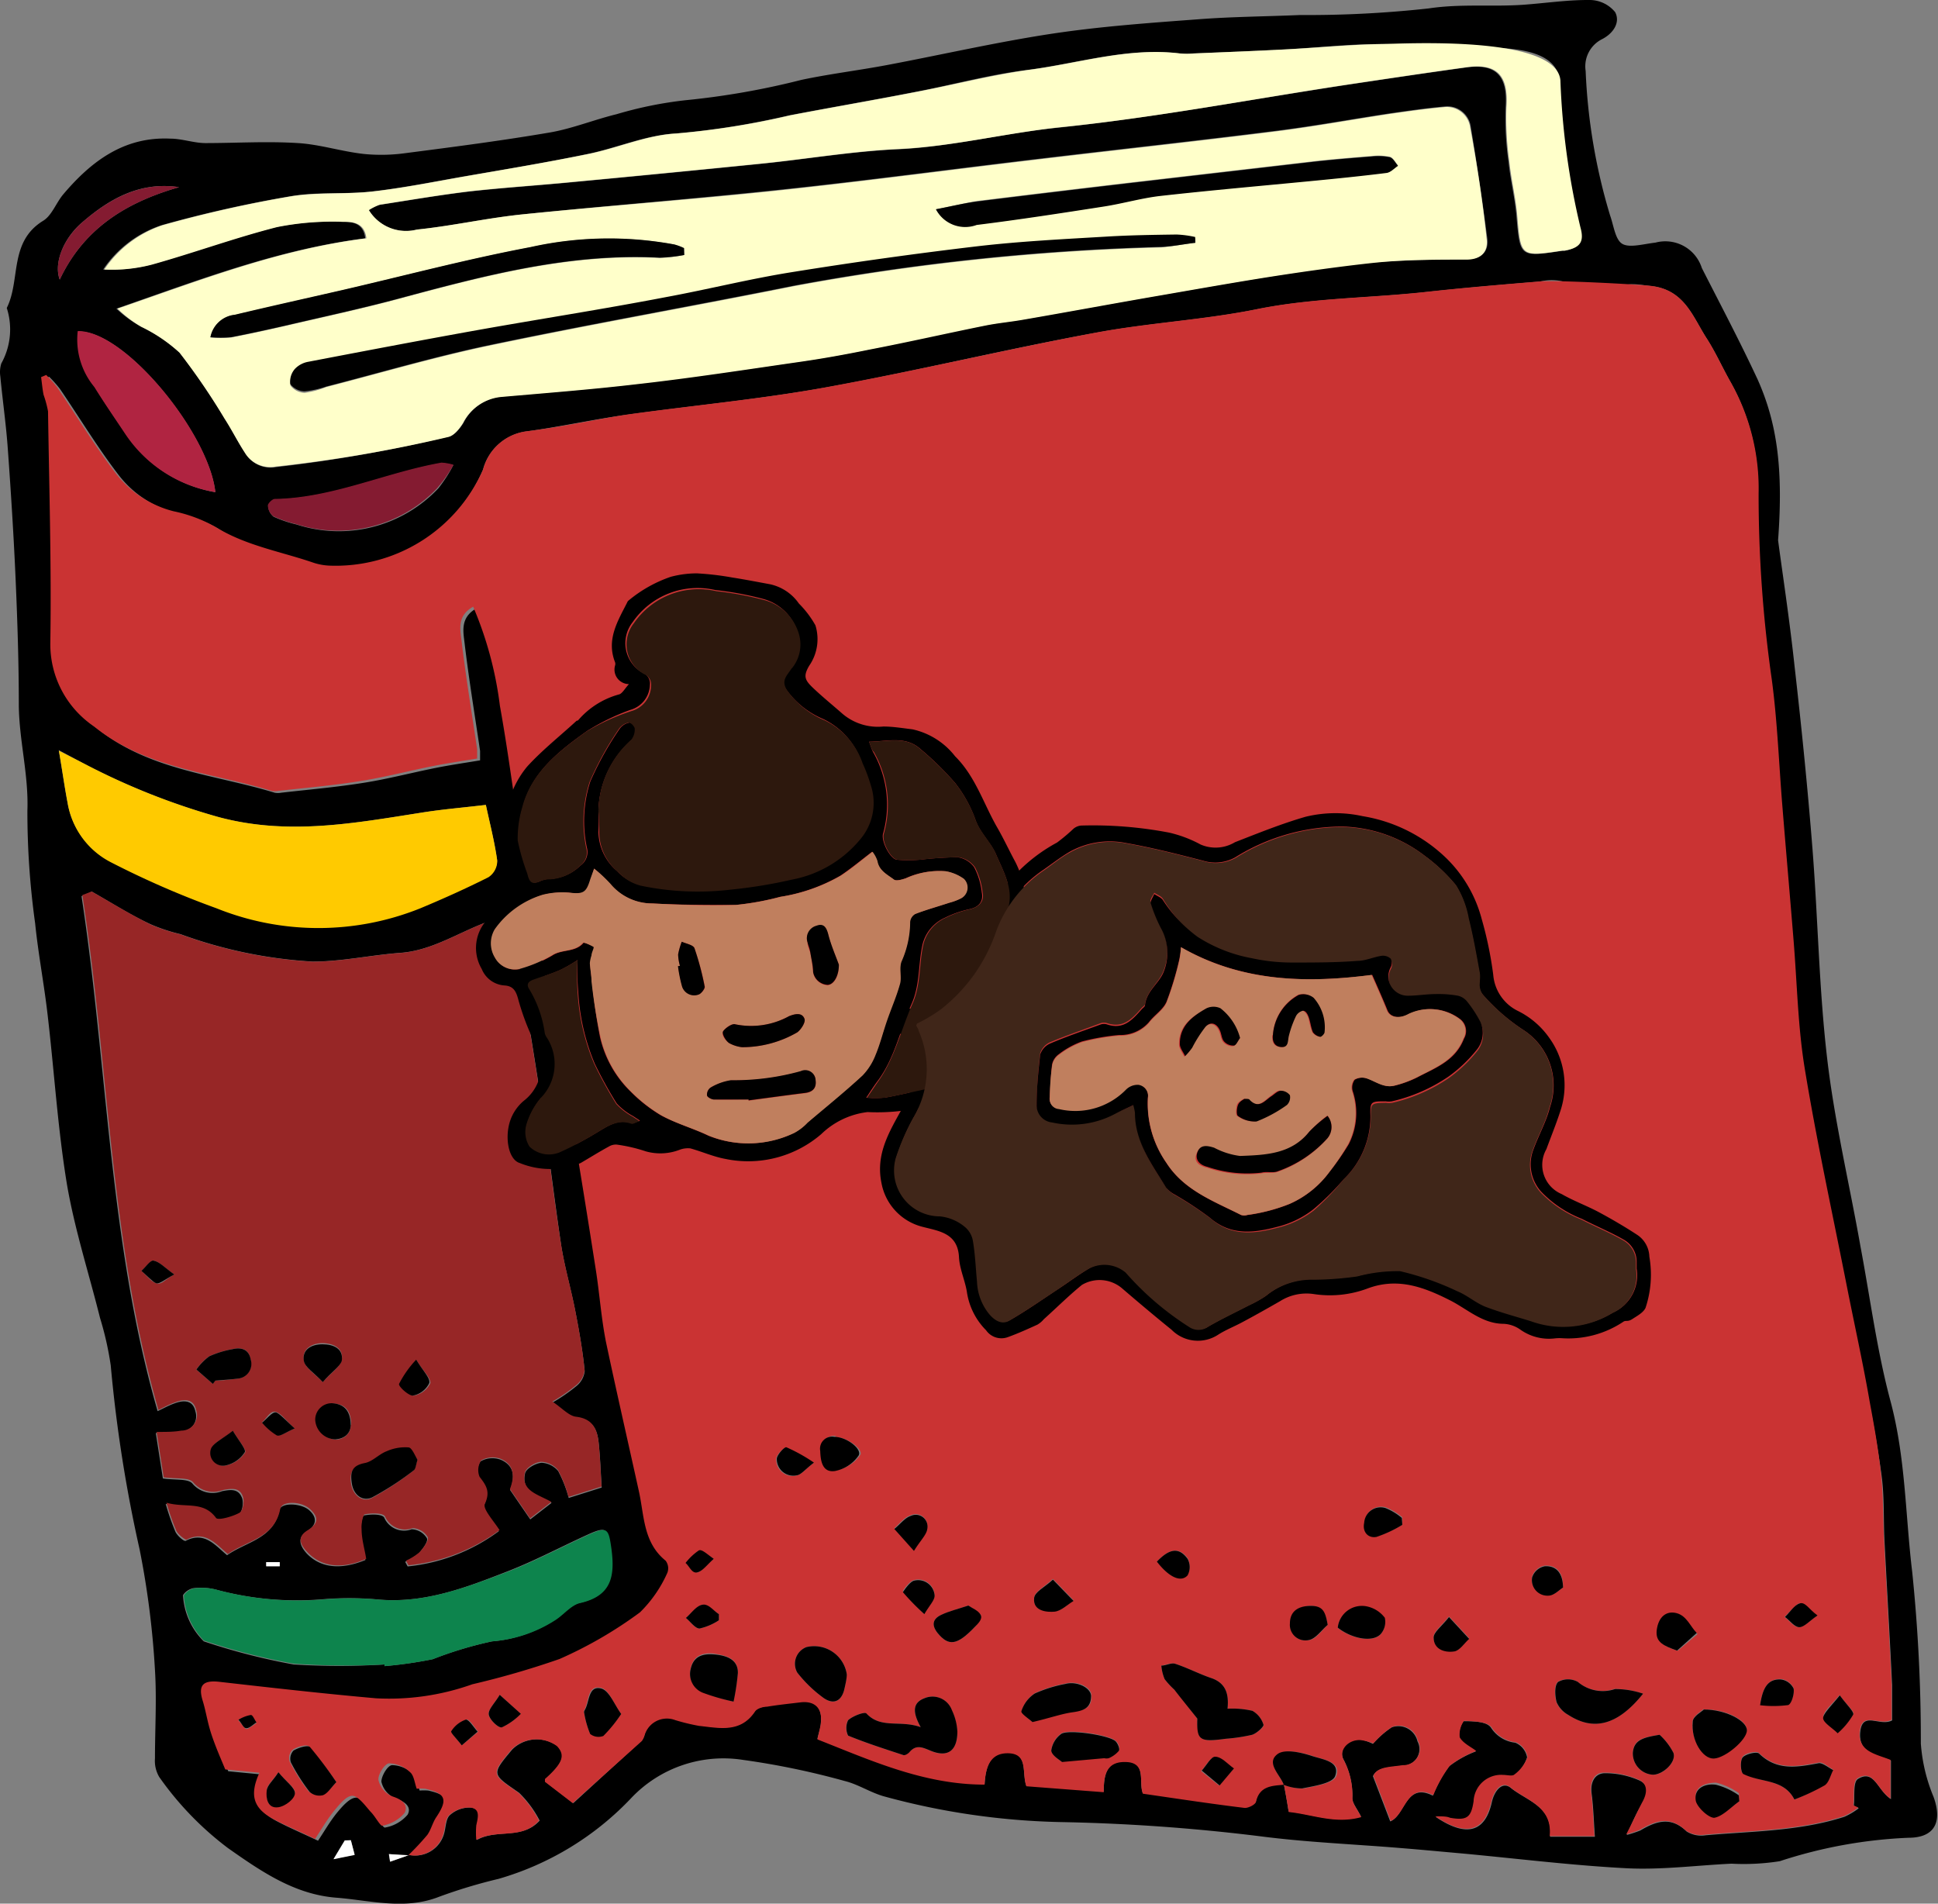 <svg id="pandj_red" xmlns="http://www.w3.org/2000/svg" viewBox="0 0 117.43 115.34"><rect x="0" y="0" width="117.43" height="115.34" fill="#808080" stroke="none"/><path d="M163.18,34.28c.22,1.7.68,4.67,1,7.65.42,3.67.79,7.34,1.08,11,.34,4.29.4,8.62.91,12.89.45,3.77,1.34,7.5,2,11.24.59,3.13,1,6.32,1.82,9.38.92,3.43.9,6.92,1.32,10.38a99.88,99.88,0,0,1,.52,10.37,10.29,10.29,0,0,0,.77,3.23c.55,1.52.07,2.48-1.52,2.48a28.77,28.77,0,0,0-7.8,1.42,14,14,0,0,1-2.92.15c-2.1.1-4.22.38-6.31.28-3.31-.17-6.61-.58-9.92-.89-1.25-.11-2.49-.23-3.74-.33-2.86-.24-5.74-.35-8.59-.72a115.61,115.61,0,0,0-12.06-.86A43.82,43.82,0,0,1,109,110.39c-.82-.23-1.56-.73-2.38-.93a46.94,46.94,0,0,0-6.17-1.28,7.69,7.69,0,0,0-6.73,2.28,17.89,17.89,0,0,1-8.07,4.93,31.58,31.58,0,0,0-3.59,1.08c-2.1.83-4.18.22-6.26.06-2.51-.2-4.52-1.58-6.54-3a19.15,19.15,0,0,1-4.17-4.31,1.92,1.92,0,0,1-.26-1.13c0-1.78.11-3.58,0-5.35a52.55,52.55,0,0,0-.93-7.31,85.89,85.89,0,0,1-1.75-11.15,19.31,19.31,0,0,0-.65-2.88c-.67-2.69-1.53-5.34-2-8.07-.56-3.39-.77-6.83-1.17-10.25-.21-1.86-.57-3.71-.76-5.58a49,49,0,0,1-.47-6.83c.08-2.18-.5-4.25-.52-6.39,0-2.52-.08-5-.19-7.55s-.28-5.26-.47-7.89c-.1-1.49-.32-3-.46-4.48a1.75,1.75,0,0,1,.06-.79,4.24,4.24,0,0,0,.33-3.36c.85-1.7.12-4,2.2-5.28.53-.32.78-1.07,1.21-1.59,1.69-2,3.68-3.52,6.49-3.39.71,0,1.41.26,2.11.27,1.88,0,3.77-.12,5.64,0,1.33.08,2.63.51,4,.66A10.74,10.74,0,0,0,80,10.83c2.94-.38,5.88-.76,8.8-1.26,1.35-.24,2.65-.77,4-1.1A23.91,23.91,0,0,1,97,7.62a47.16,47.16,0,0,0,7-1.23c1.7-.36,3.43-.57,5.14-.89,3.35-.63,6.69-1.4,10.06-1.91,2.92-.44,5.88-.65,8.83-.87,2.06-.16,4.13-.17,6.2-.26a67,67,0,0,0,7.78-.4c2-.3,3.91-.08,5.85-.23,1.3-.1,2.6-.29,3.9-.28a2,2,0,0,1,1.55.74c.32.62-.11,1.28-.79,1.63a1.84,1.84,0,0,0-1,1.93A35.18,35.18,0,0,0,153,14.6c.22.61.31,1.48.75,1.73s1.29,0,2-.08a2.32,2.32,0,0,1,2.81,1.54c1.14,2.24,2.32,4.47,3.38,6.75C163.13,27.2,163.5,30,163.18,34.28ZM80.23,114,79,113.89l.07.46,1.17-.41a1.81,1.81,0,0,0,2.11-1.29c.11-.38.1-.89.35-1.12a1.8,1.8,0,0,1,1.27-.46c.63.06.47.61.37,1.07a5,5,0,0,0,0,.89c1.24-.69,2.74,0,3.8-1.17a6.51,6.51,0,0,0-1.25-1.69c-1.65-1.14-1.69-1.09-.41-2.62a2.13,2.13,0,0,1,2.74-.21c.54.51.35,1-.72,2,0,0,0,.08,0,.17l1.68,1.29L94.33,107a1.09,1.09,0,0,0,.17-.36,1.41,1.41,0,0,1,1.85-.91,12.57,12.57,0,0,0,1.44.35c1.24.15,2.52.45,3.4-.87.12-.18.47-.24.72-.29.66-.11,1.33-.18,2-.26.89-.12,1.37.34,1.27,1.24,0,.31-.12.61-.21,1,3.27,1.29,6.46,2.7,10.13,2.74.06-1,.31-1.91,1.39-1.9,1.29,0,.85,1.22,1.14,2l4.69.36c0-1,.16-1.83,1.26-1.83,1.39,0,.83,1.22,1.11,1.92,2.07.3,4.1.61,6.15.86.22,0,.67-.21.71-.4.23-1,.95-1,1.68-1l0,0c.1.52.19,1,.29,1.66,1.44.15,2.82.75,4.39.31-.24-.49-.53-.81-.53-1.13a4.64,4.64,0,0,0-.54-2.35c-.33-.64.4-1.31,1.15-1.17a3.48,3.48,0,0,1,.64.24,5.63,5.63,0,0,1,1.14-1,1.19,1.19,0,0,1,1.56.85,1,1,0,0,1-.92,1.47c-.74.12-1.53.08-1.78.64l1.05,2.74c.91-.37.94-2.39,2.58-1.56a7.87,7.87,0,0,1,1-1.79,6.32,6.32,0,0,1,1.6-.89c-.31-.24-.81-.46-1-.83a1.45,1.45,0,0,1,.26-1c.58,0,1.41,0,1.67.4a2,2,0,0,0,1.46.9,1.18,1.18,0,0,1,.72.89,2.29,2.29,0,0,1-.77,1.1c-.12.11-.44,0-.66,0a1.67,1.67,0,0,0-1.78,1.6c-.15,1-.42,1.19-1.42,1-.22,0-.44,0-.9-.09,1.88,1.27,3,.91,3.4-.91.16-.7.65-1.28,1.17-.83,1,.79,2.54,1.12,2.36,2.94h2.71c-.07-1-.09-1.81-.2-2.64-.08-.66.19-1.18.77-1.21a5.12,5.12,0,0,1,2.06.41c.59.23.69.73.3,1.33s-.61,1.13-1,2a7.33,7.33,0,0,0,
.82-.27c.95-.56,1.85-.88,2.81.06a1.67,1.67,0,0,0,1.15.23c2.82-.25,5.68-.24,8.41-1.12a4.35,4.35,0,0,0,.87-.52l-.3-.14c.07-.56-.06-1.44.25-1.63,1-.61,1.18.7,2,1.22v-2.34c-.86-.35-2-.45-1.86-1.74s1.18-.29,1.93-.69c0-.65,0-1.4,0-2.14-.14-2.9-.31-5.81-.46-8.71-.07-1.33,0-2.68-.18-4S169,88,168.7,86.53c-.45-2.38-.94-4.75-1.41-7.13-.86-4.36-1.81-8.7-2.53-13.08-.42-2.56-.46-5.18-.68-7.78s-.46-5.43-.68-8.15c-.21-2.56-.3-5.12-.64-7.66a78.82,78.82,0,0,1-.8-11.28,13.08,13.08,0,0,0-1.66-6.75c-.49-.86-.89-1.77-1.42-2.6-.87-1.33-1.35-3-3.42-3.22-.9-.1-1.6-.32-2.31.41-.43.46-1.08.68-1.55.13a3,3,0,0,0-2.85-.81c-2.29.19-4.57.38-6.85.63-3.43.38-6.89.36-10.3,1.05-3.21.65-6.52.82-9.74,1.42-5.52,1-11,2.35-16.51,3.34-4,.71-8,1.08-12,1.64-2,.28-4,.72-6,1A3.14,3.14,0,0,0,84.71,30a9.76,9.76,0,0,1-9.16,5.93,3.56,3.56,0,0,1-.92-.17c-2-.69-4.17-1-6-2.2a8.79,8.79,0,0,0-2.48-.92,6.41,6.41,0,0,1-3.53-2.32c-1.28-1.67-2.37-3.48-3.55-5.21a7.53,7.53,0,0,0-.65-.73l-.31.13c0,.36.08.72.15,1.07a6.59,6.59,0,0,1,.27,1c.07,4.67.21,9.34.14,14a6,6,0,0,0,2.64,5.09c3.18,2.57,7.12,2.79,10.77,3.91a1.08,1.08,0,0,0,.4,0c1.66-.19,3.32-.33,5-.6,1.46-.23,2.9-.61,4.35-.9.9-.18,1.8-.31,2.7-.46,0-.31,0-.44,0-.57-.32-2.18-.68-4.35-.94-6.54-.08-.69-.27-1.53.7-2.09a22.2,22.2,0,0,1,1.62,6c.6,3.32,1,6.67,1.54,10,.42,2.52,1,5,1.43,7.54.42,2.21.84,4.41,1.22,6.62q.84,5,1.62,10c.23,1.46.33,3,.62,4.4.6,3,1.29,6,2,9.07.32,1.47.26,3.08,1.61,4.17a.76.76,0,0,1,.11.73,7.78,7.78,0,0,1-1.66,2.4,25.31,25.31,0,0,1-4.88,2.83,51.65,51.65,0,0,1-5.28,1.53,15,15,0,0,1-5.83.85c-3.17-.32-6.34-.68-9.51-1-1-.11-1.25.23-1,1.14.21.68.32,1.39.54,2.07s.6,1.54.83,2.1l2.07.2c-.62,1.36-.36,2.15.81,2.79.74.4,1.53.73,2.56,1.22.37-.55.72-1.17,1.17-1.72.31-.37.76-.89,1.14-.89s.75.59,1.09,1,.54.85.67.81a2.31,2.31,0,0,0,1.36-.78c.26-.49-.18-.8-.76-1a1.42,1.42,0,0,1-.83-1c0-.34.38-1,.66-1a1.89,1.89,0,0,1,1.26.54c.23.19.27.63.4,1a3.05,3.05,0,0,1,.52,0c1.25.28,1.38.66.66,1.73-.22.33-.31.75-.54,1.07S80.61,113.56,80.23,114ZM77.79,14.28a3.12,3.12,0,0,1,.62-.31c1.81-.28,3.62-.59,5.44-.81,2.06-.23,4.12-.36,6.18-.56q5.76-.54,11.5-1.12c2.76-.28,5.51-.75,8.27-.88,3.32-.15,6.54-1,9.83-1.32,5.84-.62,11.63-1.71,17.44-2.59,2.41-.36,4.81-.72,7.21-1.05,1.85-.25,2.52.53,2.39,2.42a18.54,18.54,0,0,0,.18,3.32c.11,1.07.37,2.12.47,3.19.22,2.57.19,2.57,2.77,2.18l.13,0c.89-.17,1.18-.53.93-1.42a45.28,45.28,0,0,1-1.21-8.89c-.24-2.8-6.06-1.77-7.56-2A22.23,22.23,0,0,0,139,4.22c-1.88,0-3.76.22-5.65.32s-3.77.17-5.65.25a4.39,4.39,0,0,1-.81,0c-3.15-.39-6.16.61-9.23,1-2.26.28-4.47.89-6.72,1.32-2.56.5-5.13.94-7.69,1.43a48.28,48.28,0,0,1-6.91,1.1c-1.8.1-3.56.89-5.36,1.25-2.51.52-5,.93-7.56,1.37-1.81.32-3.61.68-5.44.89-1.64.19-3.33,0-5,.3a75.9,75.9,0,0,0-7.74,1.74,6.85,6.85,0,0,0-3.55,2.69,9.57,9.57,0,0,0,2.9-.3c2.53-.72,5-1.62,7.57-2.27a17.16,17.16,0,0,1,4-.32c.51,0,1.3,0,1.41,1-5.27.66-10.12,2.54-15.08,4.26A7.26,7.26,0,0,0,64,21.35a9.53,9.53,0,0,1,2.32,1.56,40.42,40.42,0,0,1,2.73,4c.44.68.8,1.41,1.24,2.08a1.79,1.79,0,0,0,1.89.86A85.76,85.76,0,0,0,82.63,28c.35-.07.69-.5.9-.84a2.91,2.91,0,0,1,2.34-1.59c2.73-.24,5.46-.45,8.18-.77,3.35-.4,6.69-.89,10-1.37,1.38-.2,2.75-.45,4.12-.73,2.33-.46,4.65-1,7-1.45.74-.15,1.51-.22,2.26-.35,2.79-.49,5.57-1,8.36-1.48,2.31-.4,4.61-.81,6.92-1.17,1.95-.3,3.9-.62,5.87-.79s3.85-.18,5.78-.21c.89,0,1.3-.5,1.2-1.26-.29-2.26-.63-4.52-1-6.76A1.43,1.43,0,0,0,143,8c-1.12.1-2.24.26-3.35.42-2.31.35-4.6.77-6.92,1.06-4.69.59-9.39,1.1-14.08,1.66-5.27.62-10.53,1.33-15.8,1.89S92.32,14,87.09,14.54c-2.14.22-4.25.7-6.39.92A2.64,2.64,0,0,1,77.79,14.28ZM61,55.57l-.62.28c1.59,10.39,1.67,21,4.61,31.2.29-.13.64-.33,1-.46.55-.21,1.14-.24,1.29.48a.94.94,0,0,1-.9,1.23c-.44.06-.88,0-1.5.08l.43,2.75c.76.11,1.53,0,1.79.31a1.59,1.59,0,0,0,1.8.46c.53-.1,1-.17,1.22.45.08.29,0,.84-.22.93-.44.23-1.3.48-1.42.31-.76-1-1.84-.59-3-.92a14.51,14.51,0,0,0,.59,1.69c.11.24.52.6.62.55,1.16-.6,1.81.3,2.51.87,1.19-.83,2.82-1,3.17-2.73.09-.48,1.31-.43,1.8,0s.48.9-.14,1.29-.4.9,0,1.34c.84.88,2.07,1,3.55.39-.09-.58-.24-1.18-.28-1.8,0-.31.08-.88.21-.9.4-.08,1.08-.09,1.21.13a1.31,1.31,0,0,0,1.66.71,1.11,1.11,0,0,1,.93.55c.08.19-.26.65-.5.91a3.55,3.55,0,0,1-.82.51l.15.28a11.14,11.14,0,0,0,5.52-2.13c-.38-.64-1-1.29-.89-1.59.34-.74.09-1.11-.32-1.64a1.06,1.06,0,0,1,.1-1A1.43,1.43,0,0,1,85.79,90c.9.39.81,1.17.56,1.83l1.22,1.78,1.29-1c-.82-.47-1.87-.66-1.6-1.8.07-.28.62-.6,1-.63a1.4,1.4,0,0,1,1,.5,7.59,7.59,0,0,1,.64,1.63l2-.63c-.06-.91-.09-1.8-.18-2.68s-.37-1.43-1.36-1.55c-.44-.05-.83-.51-1.44-.92a10.42,10.42,0,0,0,1.45-1,1.36,1.36,0,0,0,.5-.91c-.12-1.2-.33-2.4-.56-3.58-.26-1.36-.66-2.7-.87-4.07C89,74,88.65,71,88.19,68c-.52-3.41-1.1-6.81-1.68-10.21a3.92,3.92,0,0,0-.29-.75c-2.33.48-4.15,2.06-6.5,2.24-1.78.13-3.56.53-5.34.53a27.9,27.9,0,0,1-8-1.66,10.72,10.72,0,0,1-1.79-.59C63.37,57,62.2,56.25,61,55.57Zm23.87-5.25c-1.44.17-2.65.27-3.84.46-4.1.64-8.11,1.41-12.34.28a42,42,0,0,1-8.2-3.26L59,47c.22,1.28.35,2.23.53,3.17a4.94,4.94,0,0,0,2.61,3.58,54.31,54.31,0,0,0,6.4,2.79,16.54,16.54,0,0,0,12.37,0c1.39-.58,2.77-1.2,4.12-1.88a1.19,1.19,0,0,0,.53-1C85.41,52.56,85.12,51.44,84.88,50.32ZM78.74,102.4v.1a25.66,25.66,0,0,0,2.92-.42A23.22,23.22,0,0,1,85.25,101,8.18,8.18,0,0,0,89,99.73c.53-.33,1-.93,1.54-1.06,1.9-.43,2.12-1.61,1.9-3.28-.17-1.21-.23-1.38-1.34-.88-1.63.74-3.22,1.59-4.89,2.24-2.56,1-5.12,2-8,1.7a19.35,19.35,0,0,0-3.23,0,18.81,18.81,0,0,1-6.51-.6,3.69,3.69,0,0,0-1.33-.07,1,1,0,0,0-.61.42A4.23,4.23,0,0,0,67.79,101a38.8,38.8,0,0,0,5.44,1.4A44,44,0,0,0,78.74,102.4Zm-10.25-71c-.37-3.55-5.48-9.82-8.28-9.76a4.49,4.49,0,0,0,1,3.38c.59,1,1.23,1.88,1.85,2.81A8.17,8.17,0,0,0,68.49,31.37Zm14.43-1.66a3.21,3.21,0,0,
0-.71-.13c-3.4.6-6.59,2.14-10.1,2.2-.15,0-.43.27-.42.4a.88.88,0,0,0,.33.65,7.58,7.58,0,0,0,1.39.47A8.29,8.29,0,0,0,82,31.14,8.58,8.58,0,0,0,82.92,29.71ZM66.29,12.89c-2.34-.35-4.18.68-5.83,2.1-1.2,1-1.77,2.54-1.4,3.5C60.54,15.35,63.15,13.79,66.29,12.89ZM76.7,113.05l-.37,0-.68,1.13,1.28-.26Zm-4.31-16.6V96.2h-.82v.25Z" transform="translate(-55.44 -1.55)"/><path d="M133.23,109.69c-.73.06-1.45.08-1.68,1,0,.19-.49.43-.71.4-2.05-.25-4.08-.56-6.15-.86-.28-.7.28-1.93-1.11-1.92-1.1,0-1.27.8-1.26,1.83l-4.69-.36c-.29-.81.15-2-1.14-2-1.08,0-1.33.87-1.39,1.9-3.67,0-6.86-1.45-10.13-2.74.09-.44.18-.74.21-1,.1-.9-.38-1.36-1.27-1.24-.67.08-1.34.15-2,.26-.25,0-.6.11-.72.29-.88,1.32-2.16,1-3.4.87a12.57,12.57,0,0,1-1.44-.35,1.41,1.41,0,0,0-1.85.91,1.09,1.09,0,0,1-.17.36l-4.19,3.76-1.68-1.29c0-.09,0-.15,0-.17,1.07-.94,1.26-1.44.72-2a2.13,2.13,0,0,0-2.74.21c-1.28,1.53-1.24,1.48.41,2.62a6.51,6.51,0,0,1,1.25,1.69c-1.06,1.2-2.56.48-3.8,1.17a5,5,0,0,1,0-.89c.1-.46.26-1-.37-1.07a1.8,1.8,0,0,0-1.27.46c-.25.23-.24.74-.35,1.12a1.81,1.81,0,0,1-2.11,1.29l0,0a16.17,16.17,0,0,0,1.13-1.21c.23-.32.32-.74.54-1.07.72-1.07.59-1.45-.66-1.73a3.05,3.05,0,0,0-.52,0c-.13-.37-.17-.81-.4-1a1.89,1.89,0,0,0-1.26-.54c-.28,0-.69.68-.66,1a1.42,1.42,0,0,0,.83,1c.58.18,1,.49.76,1a2.31,2.31,0,0,1-1.36.78c-.13,0-.42-.55-.67-.81s-.72-.94-1.09-1-.83.52-1.14.89c-.45.55-.8,1.17-1.17,1.72-1-.49-1.82-.82-2.56-1.22-1.17-.64-1.43-1.43-.81-2.79l-2.07-.2c-.23-.56-.57-1.32-.83-2.1s-.33-1.39-.54-2.07c-.28-.91,0-1.25,1-1.14,3.17.36,6.34.72,9.51,1a15,15,0,0,0,5.83-.85,51.65,51.65,0,0,0,5.28-1.53,25.31,25.31,0,0,0,4.88-2.83,7.78,7.78,0,0,0,1.66-2.4.76.76,0,0,0-.11-.73c-1.35-1.09-1.29-2.7-1.61-4.17-.66-3-1.35-6-2-9.07-.29-1.45-.39-2.94-.62-4.4q-.78-5-1.62-10c-.38-2.21-.8-4.41-1.22-6.62-.47-2.51-1-5-1.43-7.54-.55-3.32-.94-6.67-1.54-10a22.2,22.2,0,0,0-1.62-6c-1,.56-.78,1.4-.7,2.09.26,2.19.62,4.36.94,6.54,0,.13,0,.26,0,.57-.9.15-1.8.28-2.7.46-1.45.29-2.89.67-4.35.9-1.64.27-3.3.41-5,.6a1.08,1.08,0,0,1-.4,0c-3.65-1.12-7.59-1.34-10.77-3.91a6,6,0,0,1-2.64-5.09c.07-4.66-.07-9.33-.14-14a6.59,6.59,0,0,0-.27-1c-.07-.35-.1-.71-.15-1.07l.31-.13a7.53,7.53,0,0,1,.65.73c1.18,1.73,2.27,3.54,3.55,5.21a6.41,6.41,0,0,0,3.53,2.32,8.79,8.79,0,0,1,2.48.92c1.88,1.17,4,1.51,6,2.2a3.56,3.56,0,0,0,.92.17A9.76,9.76,0,0,0,84.71,30a3.14,3.14,0,0,1,2.64-2.32c2-.24,4-.68,6-1,4-.56,8.05-.93,12-1.64,5.52-1,11-2.31,16.51-3.34,3.22-.6,6.53-.77,9.74-1.42,3.41-.69,6.87-.67,10.3-1.05,2.28-.25,4.56-.44,6.85-.63,1-.08,5.81.17,6.71.27,2.07.23,2.55,1.89,3.42,3.22.53.83.93,1.74,1.42,2.6A13.08,13.08,0,0,1,162,31.45a78.82,78.82,0,0,0,.8,11.28c.34,2.54.43,5.1.64,7.66.22,2.72.46,5.43.68,8.15s.26,5.22.68,7.78c.72,4.38,1.67,8.72,2.53,13.08.47,2.38,1,4.75,1.41,7.13.27,1.45.53,2.91.68,4.37s.11,2.68.18,4c.15,2.9.32,5.81.46,8.71,0,.74,0,1.49,0,2.14-.75.4-1.79-.56-1.93.69s1,1.39,1.86,1.74v2.34c-.81-.52-1-1.83-2-1.22-.31.19-.18,1.07-.25,1.63l.3.14a4.35,4.35,0,0,1-.87.52c-2.73.88-5.59.87-8.41,1.12a1.67,1.67,0,0,1-1.15-.23c-1-.94-1.86-.62-2.81-.06a7.33,7.33,0,0,1-.82.27c.44-.84.7-1.44,1-2s.29-1.1-.3-1.33a5.12,5.12,0,0,0-2.06-.41c-.58,0-.85.55-.77,1.21.11.83.13,1.67.2,2.64h-2.71c.18-1.82-1.41-2.15-2.36-2.94-.52-.45-1,.13-1.17.83-.4,1.82-1.52,2.18-3.4.91.46,0,.68,0,.9.09,1,.17,1.27,0,1.42-1a1.67,1.67,0,0,1,1.78-1.6c.22,0,.54.08.66,0A2.29,2.29,0,0,0,148,108a1.18,1.18,0,0,0-.72-.89,2,2,0,0,1-1.46-.9c-.26-.36-1.09-.36-1.67-.4a1.45,1.45,0,0,0-.26,1c.2.37.7.59,1,.83a6.32,6.32,0,0,0-1.6.89,7.87,7.87,0,0,0-1,1.79c-1.64-.83-1.67,1.19-2.58,1.56l-1.05-2.74c.25-.56,1-.52,1.78-.64a1,1,0,0,0,.92-1.47,1.19,1.19,0,0,0-1.56-.85,5.63,5.63,0,0,0-1.14,1A3.48,3.48,0,0,0,138,107c-.75-.14-1.48.53-1.15,1.17a4.64,4.64,0,0,1,.54,2.35c0,.32.29.64.53,1.13-1.57.44-2.95-.16-4.39-.31-.1-.61-.19-1.14-.29-1.66a3.06,3.06,0,0,0,1.17.24c.71-.15,1.82-.31,2-.75.32-.89-.78-1-1.39-1.21s-1.66-.45-2.1-.12C132.13,108.37,133,109.07,133.23,109.69Zm-22-3.49c-1.2-.45-2.41.12-3.3-.83-.12-.12-.83.15-1.11.41a1.07,1.07,0,0,0,0,.93c1.1.45,2.23.81,3.35,1.18.1,0,.28-.08.36-.17.41-.49.79-.3,1.3-.09,1,.43,1.64,0,1.61-1.17a3.42,3.42,0,0,0-.33-1.29,1.25,1.25,0,0,0-1.67-.72C110.66,104.75,110.79,105.4,111.23,106.2Zm18.59-1.12c.09-.89-.1-1.56-1-1.86-.73-.25-1.43-.62-2.17-.86-.24-.08-.56.07-.84.11a2.74,2.74,0,0,0,.2.82,5,5,0,0,0,.59.64c.42.51.81,1,1.39,1.75,0,1.31.11,1.44,1.73,1.22a10.51,10.51,0,0,0,1.59-.24c.28-.09.73-.47.69-.6a1.44,1.44,0,0,0-.67-.85A5.42,5.42,0,0,0,129.82,105.08Zm25.16-.91a5.26,5.26,0,0,0-1.7-.29,2.33,2.33,0,0,1-2.25-.43,1.22,1.22,0,0,0-1.2,0c-.23.22-.19.83-.09,1.22a1.61,1.61,0,0,0,.7.77C152,106.45,153.44,106.09,155,104.17Zm9.19,6.41a13,13,0,0,0,1.83-.9c.26-.18.34-.6.51-.92-.29-.15-.61-.46-.86-.42-1.29.24-2.53.49-3.63-.58-.15-.14-.84,0-1,.24s-.12,1,.05,1C162.12,109.58,163.52,109.32,164.17,110.58ZM106.75,103a2,2,0,0,0-2.45-1.65,1.08,1.08,0,0,0-.55,1.54,7.89,7.89,0,0,0,1.61,1.55c.62.44,1.09.16,1.25-.58C106.68,103.59,106.72,103.28,106.75,103Zm51.93,2.09c-.12.13-.65.42-.68.75-.11,1.11.63,2.24,1.28,2.22s2-1.14,2-1.71S160,105.09,158.68,105.13Zm-40.66.76c.93-.23,1.66-.47,2.41-.58s1.18-.24,1.14-1c0-.52-.9-.9-1.55-.72a8.22,8.22,0,0,0-1.86.58,2,2,0,0,0-.81,1.07C117.3,105.37,117.83,105.71,118,105.89Zm-18.13-1.24a14.53,14.53,0,0,0,.26-1.73c0-.82-.67-1-1.27-1.11s-1.37-.08-1.58.83a1.22,1.22,0,0,0,.8,1.5A13.11,13.11,0,0,0,99.89,104.65Zm19.9,3.66,2.56-.22a.6.6,0,0,0,.27,0,1.65,1.65,0,0,0,.61-.44c.08-.11,0-.43-.18-.57-.33-.37-2.93-.77-3.32-.45a1.49,1.49,0,0,0-.59,1C119.17,107.92,119.65,108.18,119.79,108.31Zm-44,1.22a24.67,24.67,0,0,0-1.64-2.13c-.11-.13-.68,0-1,.22a.73.73,0,0,0-.16.7,11.63,11.63,0,0,0,1.14,1.8.88.88,0,0,0,.81.2C75.3,110.21,75.49,109.87,75.82,109.53Zm17.26-4.13c-.43-.6-.72-1.43-1.18-1.54-.83-.21-.74.79-1,1.29a.35.35,0,0,0-.05.13,5.81,5.81,0,0,0,.37,1.33.81.81,0,0,0,.8.12A8.63,8.63,0,0,0,93.08,105.4ZM156,106.66c-1,.16-1.58.28-1.62,1.1a1.29,1.29,0,0,0,1.23,1.32c.62,0,1.41-.77,1.23-1.32A3.85,3.85,0,0,0,156,106.66Zm-19.52-6.49c.84.66,2.08.91,2.59.43a1.12,1.12,0,0,0,.26-1,1.83,1.83,0,0,0-1.15-.7A1.47,1.47,0,0,0,136.5,100.17Zm24.33,10.52,0-.49a4.18,4.18,0,0,0-1.38-.64c-.65,0-1.38.26-1.22,1,.09.43.76,1.08,1.11,1C159.84,111.6,160.33,111,160.83,110.69ZM114.11,98.83c-.64.22-1.16.35-1.65.57s-.59.61-.21,1.09c.67.82,1.18.76,2.25-.36.19-.19.44-.59.36-.74S114.35,99,114.11,98.83Zm43,2.73,1.19-1c-.4-.41-.73-1-1.22-1.2s-1.1.3-1.2,1S156.28,101.27,157.06,101.56Zm-51-13a.73.73,0,0,0-.86.85c0,.59.12,1.33.89,1.22a2.27,2.27,0,0,0,1.43-.93C107.75,89.37,106.8,88.62,106,88.61ZM135.89,100c-.14-.82-.37-1.14-1-1.15s-1.23.31-1.27,1.07a.94.94,0,0,0,1.14,1C135.16,100.89,135.51,100.36,135.89,100Zm4.52-6.1v-.42a3.59,3.59,0,0,0-1-.6,1,1,0,0,0-1.28.9c-.12.56.25,1,.75.85A7.6,7.6,0,0,0,140.41,93.94Zm2.83,5.59c-.46.58-.93.91-.93,1.24,0,.72.67.93,1.25.84.33,0,.6-.49.9-.76Zm-24-2.27c-.52.48-1.11.78-1.14,1.13-.08.79.7.86,1.24.81s.77-.42,1.15-.65Zm42.85,7.61a6.87,6.87,0,0,0,1.7,0c.2-.06.39-.68.33-1a1,1,0,0,0-.76-.55C162.52,103.26,162.24,103.86,162.09,104.87Zm-11.94-7.13c0-1-.49-1.32-1.11-1.29a1,1,0,0,0-.77.67.94.94,0,0,0,1,1.11C149.61,98.22,149.93,97.87,150.15,97.74Zm-38.7,1.61c.3-.52.64-.85.62-1.14a1,1,0,0,0-1.23-.89c-.28.05-.72.65-.69.7A14.18,14.18,0,0,0,111.45,99.35Zm55.47,4.92c-.48.6-1,1-1,1.36s.57.62.88.94a4.49,4.49,0,0,0,.94-1.13C167.8,105.24,167.33,104.84,166.92,104.27Zm-56.1-8.75c.4-.65.77-1,.8-1.35a.71.71,0,0,0-1-.77c-.38.11-.68.52-1,.79Zm14.72.65c.73,1,1.45,1.28,1.86.82a1.05,1.05,0,0,0,0-1C126.88,95.29,126.31,95.36,125.54,96.17ZM72.31,108.93c-.34.5-.68.77-.71,1.08,0,.47,0,1.14.71,1,.38-.06,1-.54,1-.85S72.76,109.49,72.31,108.93Zm13.41-4.69c-.33.55-.72.91-.67,1.2s.58.82.79.77a3.94,3.94,0,0,0,1.15-.82Zm19-14.07a10.09,10.09,0,0,0-1.67-.91c-.12,0-.6.47-.58.7a1,1,0,0,0,1.2,1C104,90.91,104.21,90.59,104.76,90.17Zm24.58,19.56.87-1c-.38-.26-.74-.67-1.14-.71-.24,0-.54.54-.81.84ZM99,99.72v-.37c-.34-.21-.71-.62-1-.57s-.66.52-1,.8c.28.23.56.65.83.64A3.48,3.48,0,0,0,99,99.72Zm66.54-.29c-.51-.36-.87-.79-1.08-.73s-.59.53-.89.82c.29.22.57.61.86.62S165.06,99.78,165.57,99.43ZM83.42,107.3l1-.83c-.24-.26-.52-.76-.71-.73a1.69,1.69,0,0,0-.89.71C82.73,106.53,83.13,106.92,83.42,107.3ZM98.69,96c-.44-.26-.75-.57-.89-.5a3.48,3.48,0,0,0-.79.75c.24.2.53.61.71.57S98.26,96.33,98.69,96Zm-28.8,9.8c.23.24.38.52.5.51s.39-.23.59-.35c-.12-.16-.22-.44-.34-.45A2.12,2.12,0,0,0,69.89,105.75Z" transform="translate(-55.44 -1.55)" fill="#ca3333"/><path d="M77.79,14.28a2.64,2.64,0,0,0,2.91,1.18c2.14-.22,4.25-.7,6.39-.92,5.23-.53,10.48-.91,15.71-1.47s10.53-1.27,15.8-1.89c4.69-.56,9.39-1.07,14.08-1.66,2.32-.29,4.61-.71,6.92-1.06,1.11-.16,2.23-.32,3.35-.42a1.43,1.43,0,0,1,1.57,1.22c.42,2.24.76,4.5,1,6.76.1.76-.31,1.25-1.2,1.26-1.93,0-3.86,0-5.78.21s-3.92.49-5.87.79c-2.31.36-4.61.77-6.92,1.17-2.79.48-5.57,1-8.36,1.48-.75.13-1.52.2-2.26.35-2.33.47-4.65,1-7,1.45-1.37.28-2.74.53-4.12.73-3.34.48-6.68,1-10,1.37-2.72.32-5.45.53-8.18.77a2.91,2.91,0,0,0-2.34,1.59c-.21.34-.55.77-.9.84a85.76,85.76,0,0,1-10.45,1.79A1.79,1.79,0,0,1,70.29,29c-.44-.67-.8-1.4-1.24-2.08a40.42,40.42,0,0,0-2.73-4A9.53,9.53,0,0,0,64,21.35a7.26,7.26,0,0,1-1.44-1.1c5-1.72,9.81-3.6,15.08-4.26-.11-1-.9-1-1.41-1a17.16,17.16,0,0,0-4,.32c-2.55.65-5,1.55-7.57,2.27a9.57,9.57,0,0,1-2.9.3,6.85,6.85,0,0,1,3.55-2.69,75.9,75.9,0,0,1,7.74-1.74c1.62-.27,3.31-.11,5-.3,1.83-.21,3.63-.57,5.44-.89,2.52-.44,5-.85,7.56-1.37,1.8-.36,3.56-1.15,5.36-1.25a48.28,48.28,0,0,0,6.91-1.1c2.56-.49,5.13-.93,7.69-1.43,2.25-.43,4.46-1,6.72-1.32,3.07-.39,6.08-1.39,9.23-1a4.39,4.39,0,0,0,.81,0c1.88-.08,3.77-.15,5.65-.25s3.77-.28,5.65-.32c1.12,0,10.68-.6,10.92,2.2a45.28,45.28,0,0,0,1.21,8.89c.25.89,0,1.25-.93,1.42l-.13,0c-2.58.39-2.55.39-2.77-2.18-.1-1.07-.36-2.12-.47-3.19a18.54,18.54,0,0,1-.18-3.32c.13-1.89-.54-2.67-2.39-2.42-2.4.33-4.8.69-7.21,1.05-5.81.88-11.6,2-17.44,2.59-3.29.35-6.51,1.17-9.83,1.32-2.76.13-5.51.6-8.27.88q-5.75.58-11.5,1.12c-2.06.2-4.12.33-6.18.56-1.82.22-3.63.53-5.44.81A3.12,3.12,0,0,0,77.79,14.28Zm50.08,2V16a6.27,6.27,0,0,0-1.12-.15c-1.44,0-2.88,0-4.32.13-2.56.15-5.12.28-7.66.57q-5.69.67-11.34,1.58c-2.57.41-5.11,1.05-7.67,1.52-3.8.69-7.62,1.28-11.43,2-3.4.61-6.8,1.26-10.2,1.91a1.48,1.48,0,0,0-.8.42,1.16,1.16,0,0,0-.29.93,1.13,1.13,0,0,0,.86.44A5.69,5.69,0,0,0,75.21,25c3.3-.85,6.59-1.82,9.93-2.52,6.11-1.28,12.27-2.36,18.4-3.59a142.47,142.47,0,0,1,22.28-2.35C126.5,16.48,127.18,16.34,127.87,16.26ZM96.9,17l0-.41a3.23,3.23,0,0,0-.59-.22,21.78,21.78,0,0,0-8.7.16c-3.82.72-7.59,1.72-11.39,2.6-2.18.5-4.36,1-6.53,1.5A1.68,1.68,0,0,0,68.19,22a7.32,7.32,0,0,0,1.25,0c1.14-.22,2.28-.47,3.41-.73,2.23-.52,4.46-1,6.67-1.59,5.21-1.4,10.41-2.79,15.89-2.5A9.55,9.55,0,0,0,96.9,17Zm15.25-2.8a2,2,0,0,0,2.47.95c2.58-.32,5.16-.72,7.73-1.12,1.15-.18,2.27-.51,3.42-.64,3-.34,6.08-.61,9.12-.9,
1.52-.15,3-.3,4.56-.49.25,0,.47-.28.7-.43-.16-.18-.29-.46-.49-.52a3.49,3.49,0,0,0-1.07-.05c-1.12.09-2.24.18-3.36.3l-11.38,1.32c-3.07.36-6.15.73-9.22,1.11C113.86,13.86,113.09,14.05,112.15,14.23Z" transform="translate(-55.44 -1.55)" fill="#ffffca"/><path d="M61,55.57c1.19.68,2.36,1.4,3.58,2a10.72,10.72,0,0,0,1.79.59,27.9,27.9,0,0,0,8,1.66c1.78,0,3.56-.4,5.34-.53,2.35-.18,4.17-1.76,6.5-2.24a3.92,3.92,0,0,1,.29.75c.58,3.4,1.16,6.8,1.68,10.21.46,3,.79,5.94,1.25,8.9.21,1.37.61,2.71.87,4.07.23,1.18.44,2.38.56,3.58a1.36,1.36,0,0,1-.5.91,10.42,10.42,0,0,1-1.45,1c.61.41,1,.87,1.44.92,1,.12,1.27.74,1.36,1.55s.12,1.77.18,2.68l-2,.63a7.59,7.59,0,0,0-.64-1.63,1.4,1.4,0,0,0-1-.5c-.36,0-.91.35-1,.63-.27,1.14.78,1.33,1.6,1.8l-1.29,1-1.22-1.78c.25-.66.34-1.44-.56-1.83a1.43,1.43,0,0,0-1.18.09,1.06,1.06,0,0,0-.1,1c.41.53.66.9.32,1.64-.14.3.51,1,.89,1.59a11.14,11.14,0,0,1-5.52,2.13l-.15-.28a3.55,3.55,0,0,0,.82-.51c.24-.26.58-.72.5-.91a1.11,1.11,0,0,0-.93-.55,1.31,1.31,0,0,1-1.66-.71c-.13-.22-.81-.21-1.21-.13-.13,0-.24.59-.21.9,0,.62.19,1.22.28,1.8-1.48.65-2.71.49-3.55-.39-.42-.44-.69-.91,0-1.34s.66-.81.14-1.29-1.71-.51-1.8,0c-.35,1.76-2,1.9-3.17,2.73-.7-.57-1.35-1.47-2.51-.87-.1,0-.51-.31-.62-.55a14.51,14.51,0,0,1-.59-1.69c1.15.33,2.23-.13,3,.92.12.17,1-.08,1.42-.31.19-.09.3-.64.22-.93-.17-.62-.69-.55-1.22-.45a1.59,1.59,0,0,1-1.8-.46c-.26-.32-1-.2-1.79-.31l-.43-2.75c.62,0,1.06,0,1.5-.08a.94.94,0,0,0,.9-1.23c-.15-.72-.74-.69-1.29-.48-.38.13-.73.33-1,.46-2.94-10.23-3-20.81-4.61-31.2ZM80.74,90c-.16-.22-.34-.67-.57-.7a2.74,2.74,0,0,0-1.34.23c-.46.17-.84.61-1.3.71-.78.15-.92.6-.81,1.25s.67,1.11,1.24.83a17.69,17.69,0,0,0,2.56-1.69C80.63,90.5,80.64,90.26,80.74,90ZM68.34,85.4l.14-.2c.45,0,.89-.06,1.34-.12a.89.89,0,0,0,.8-1.16c-.09-.65-.57-.75-1.11-.62a5.85,5.85,0,0,0-1.4.43,3.49,3.49,0,0,0-.78.8ZM75,85.29c.52-.59,1.08-.94,1.15-1.36.11-.72-.55-1-1.18-1s-1.23.36-1.12,1C73.89,84.4,74.44,84.72,75,85.29Zm1.72,2.59c0-.91-.42-1.27-1.1-1.29a1,1,0,0,0-1,1,1.25,1.25,0,0,0,1.22,1.19C76.4,88.71,76.71,88.33,76.69,87.88Zm-7.14.36c-.63.49-1.21.72-1.33,1.1a.77.77,0,0,0,.89,1,1.83,1.83,0,0,0,1.16-.8C70.37,89.38,69.91,88.85,69.55,88.24Zm11.11-4.31a6.34,6.34,0,0,0-1,1.47c0,.16.57.75.83.71a1.38,1.38,0,0,0,1-.76C81.52,85,81.07,84.62,80.66,83.93ZM73.3,88.1c-.53-.47-.79-.89-1.14-1s-.55.39-.84.62a3.54,3.54,0,0,0,.89.77C72.41,88.61,72.75,88.33,73.3,88.1ZM66,78.77c-.6-.42-.9-.77-1.26-.84-.19,0-.48.4-.73.62.3.26.55.63.89.75S65.45,79.06,66,78.77Z" transform="translate(-55.44 -1.55)" fill="#972626"/><path d="M84.88,50.32c.24,1.12.53,2.24.69,3.38a1.19,1.19,0,0,1-.53,1c-1.35.68-2.73,1.3-4.12,1.88a16.54,16.54,0,0,1-12.37,0,54.31,54.31,0,0,1-6.4-2.79,4.94,4.94,0,0,1-2.61-3.58c-.18-.94-.31-1.89-.53-3.17l1.49.76a42,42,0,0,0,8.2,3.26c4.23,1.13,8.24.36,12.34-.28C82.23,50.59,83.44,50.49,84.88,50.32Z" transform="translate(-55.44 -1.55)" fill="#ffca00"/><path d="M78.74,102.4a44,44,0,0,1-5.51-.05,38.8,38.8,0,0,1-5.44-1.4,4.23,4.23,0,0,1-1.21-2.74,1,1,0,0,1,.61-.42,3.69,3.69,0,0,1,1.33.07,18.81,18.81,0,0,0,6.51.6,19.35,19.35,0,0,1,3.23,0c2.85.28,5.41-.72,8-1.7,1.67-.65,3.26-1.5,4.89-2.24,1.11-.5,1.17-.33,1.34.88.22,1.67,0,2.85-1.9,3.28-.56.13-1,.73-1.54,1.06A8.18,8.18,0,0,1,85.25,101a23.22,23.22,0,0,0-3.58,1.08,25.66,25.66,0,0,1-2.92.42Z" transform="translate(-55.44 -1.55)" fill="#0d844d"/><path d="M68.49,31.37A8.17,8.17,0,0,1,63,27.8c-.62-.93-1.26-1.86-1.85-2.81a4.49,4.49,0,0,1-1-3.38C63,21.55,68.12,27.82,68.49,31.37Z" transform="translate(-55.44 -1.55)" fill="#b02441"/><path d="M82.92,29.71a8.58,8.58,0,0,1-1,1.43,8.29,8.29,0,0,1-8.55,2.16A7.58,7.58,0,0,1,72,32.83a.88.88,0,0,1-.33-.65c0-.13.27-.4.42-.4,3.51-.06,6.7-1.6,10.1-2.2A3.21,3.21,0,0,1,82.92,29.71Z" transform="translate(-55.44 -1.55)" fill="#841b31"/><path d="M66.29,12.89c-3.14.9-5.75,2.46-7.23,5.6-.37-1,.2-2.47,1.4-3.5C62.11,13.57,64,12.54,66.29,12.89Z" transform="translate(-55.44 -1.55)" fill="#841b31"/><path d="M76.7,113.05l.23.89-1.28.26.68-1.13Z" transform="translate(-55.44 -1.55)" fill="#fff"/><path d="M72.39,96.45h-.82V96.2h.82Z" transform="translate(-55.44 -1.55)" fill="#fff"/><path d="M80.25,113.94l-1.17.41-.07-.46,1.22.07Z" transform="translate(-55.44 -1.55)" fill="#fff"/><path d="M111.23,106.2c-.44-.8-.57-1.45.22-1.75a1.25,1.25,0,0,1,1.67.72,3.42,3.42,0,0,1,.33,1.29c0,1.15-.56,1.6-1.61,1.17-.51-.21-.89-.4-1.3.09-.08.09-.26.2-.36.17-1.12-.37-2.25-.73-3.35-1.18a1.07,1.07,0,0,1,0-.93c.28-.26,1-.53,1.11-.41C108.82,106.32,110,105.75,111.23,106.2Z" transform="translate(-55.44 -1.55)"/><path d="M129.82,105.08a5.42,5.42,0,0,1,1.51.13,1.44,1.44,0,0,1,.67.85c0,.13-.41.51-.69.6a10.51,10.51,0,0,1-1.59.24c-1.62.22-1.77.09-1.73-1.22-.58-.73-1-1.24-1.39-1.75a5,5,0,0,1-.59-.64,2.74,2.74,0,0,1-.2-.82c.28,0,.6-.19.84-.11.74.24,1.44.61,2.17.86C129.72,103.52,129.91,104.19,129.82,105.08Z" transform="translate(-55.44 -1.55)"/><path d="M155,104.17c-1.54,1.92-3,2.28-4.54,1.28a1.61,1.61,0,0,1-.7-.77c-.1-.39-.14-1,.09-1.22a1.22,1.22,0,0,1,1.2,0,2.33,2.33,0,0,0,2.25.43A5.26,5.26,0,0,1,155,104.17Z" transform="translate(-55.44 -1.55)"/><path d="M164.17,110.58c-.65-1.26-2-1-3.09-1.54-.17-.09-.21-.8-.05-1s.84-.38,1-.24c1.1,1.07,2.34.82,3.63.58.25,0,.57.27.86.42-.17.32-.25.74-.51.92A13,13,0,0,1,164.17,110.58Z" transform="translate(-55.44 -1.55)"/><path d="M106.75,103c0,.24-.07.55-.14.86-.16.74-.63,1-1.25.58a7.89,7.89,0,0,1-1.61-1.55,1.08,1.08,0,0,1,.55-1.54A2,2,0,0,1,106.75,103Z" transform="translate(-55.44 -1.55)"/><path d="M158.68,105.13c1.33,0,2.61.68,2.61,1.26s-1.31,1.68-2,1.71-1.39-1.11-1.28-2.22C158,105.55,158.56,105.26,158.68,105.13Z" transform="translate(-55.44 -1.55)"/><path d="M118,105.89c-.19-.18-.72-.52-.67-.66a2,2,0,0,1,.81-1.07,8.22,8.22,0,0,1,1.86-.58c.65-.18,1.52.2,1.55.72,0,.77-.49.91-1.14,1S119,105.66,118,105.89Z" transform="translate(-55.44 -1.55)"/><path d="M133.23,109.69c-.23-.62-1.1-1.32-.38-1.86.44-.33,1.43-.1,2.1.12s1.71.32,1.39,1.21c-.15.44-1.26.6-2,.75a3.06,3.06,0,0,1-1.17-.24Z" transform="translate(-55.44 -1.55)"/><path d="M99.89,104.65a13.11,13.11,0,0,1-1.79-.51,1.22,1.22,0,0,1-.8-1.5c.21-.91,1-.9,1.58-.83s1.29.29,1.27,1.11A14.53,14.53,0,0,1,99.89,104.65Z" transform="translate(-55.44 -1.55)"/><path d="M119.79,108.31c-.14-.13-.62-.39-.65-.69a1.49,1.49,0,0,1,.59-1c.39-.32,3,.08,3.32.45.13.14.26.46.18.57a1.65,1.65,0,0,1-.61.44.6.6,0,0,1-.27,0Z" transform="translate(-55.44 -1.55)"/><path d="M75.82,109.53c-.33.34-.52.68-.81.79a.88.88,0,0,1-.81-.2,11.63,11.63,0,0,1-1.14-1.8.73.73,0,0,1,.16-.7c.28-.17.85-.35,1-.22A24.67,24.67,0,0,1,75.82,109.53Z" transform="translate(-55.44 -1.55)"/><path d="M93.08,105.4A8.63,8.63,0,0,1,92,106.73a.81.81,0,0,1-.8-.12,5.81,5.81,0,0,1-.37-1.33.35.35,0,0,1,.05-.13c.29-.5.2-1.5,1-1.29C92.36,104,92.65,104.8,93.08,105.4Z" transform="translate(-55.44 -1.55)"/><path d="M156,106.66a3.85,3.85,0,0,1,.84,1.1c.18.55-.61,1.3-1.23,1.32a1.29,1.29,0,0,1-1.23-1.32C154.44,106.94,155.07,106.82,156,106.66Z" transform="translate(-55.44 -1.55)"/><path d="M136.5,100.17a1.47,1.47,0,0,1,1.7-1.3,1.83,1.83,0,0,1,1.15.7,1.12,1.12,0,0,1-.26,1C138.58,101.08,137.34,100.83,136.5,100.17Z" transform="translate(-55.44 -1.55)"/><path d="M160.83,110.69c-.5.35-1,.91-1.52,1-.35,0-1-.61-1.11-1-.16-.79.57-1.1,1.22-1a4.18,4.18,0,0,1,1.38.64Z" transform="translate(-55.44 -1.55)"/><path d="M114.11,98.83c.24.16.61.3.75.56s-.17.55-.36.74c-1.07,1.12-1.58,1.18-2.25.36-.38-.48-.29-.85.21-1.09S113.47,99.05,114.11,98.83Z" transform="translate(-55.44 -1.55)"/><path d="M157.06,101.56c-.78-.29-1.34-.48-1.23-1.27s.59-1.16,1.2-1,.82.79,1.22,1.2Z" transform="translate(-55.44 -1.55)"/><path d="M106,88.61c.76,0,1.71.76,1.46,1.14a2.27,2.27,0,0,1-1.43.93c-.77.11-.87-.63-.89-1.22A.73.73,0,0,1,106,88.61Z" transform="translate(-55.44 -1.55)"/><path d="M135.89,100c-.38.32-.73.85-1.15.92a.94.94,0,0,1-1.14-1c0-.76.52-1.07,1.27-1.07S135.75,99.22,135.89,100Z" transform="translate(-55.44 -1.55)"/><path d="M140.41,93.94a7.6,7.6,0,0,1-1.56.73c-.5.1-.87-.29-.75-.85a1,1,0,0,1,1.28-.9,3.59,3.59,0,0,1,1,.6Z" transform="translate(-55.44 -1.55)"/><path d="M143.24,99.53l1.22,1.32c-.3.27-.57.71-.9.76-.58.09-1.25-.12-1.25-.84C142.31,100.44,142.78,100.11,143.24,99.53Z" transform="translate(-55.44 -1.55)"/><path d="M119.24,97.26l1.25,1.29c-.38.23-.75.61-1.15.65s-1.32,0-1.24-.81C118.13,98,118.72,97.74,119.24,97.26Z" transform="translate(-55.44 -1.55)"/><path d="M162.09,104.87c.15-1,.43-1.61,1.27-1.56a1,1,0,0,1,.76.55c.06.32-.13.94-.33,1A6.87,6.87,0,0,1,162.09,104.87Z" transform="translate(-55.44 -1.55)"/><path d="M150.15,97.74c-.22.13-.54.48-.87.49a.94.94,0,0,1-1-1.11,1,1,0,0,1,.77-.67C149.66,96.42,150.13,96.76,150.15,97.74Z" transform="translate(-55.44 -1.55)"/><path d="M111.45,99.35a14.18,14.18,0,0,1-1.3-1.33s.41-.65.69-.7a1,1,0,0,1,1.23.89C112.09,98.5,111.75,98.83,111.45,99.35Z" transform="translate(-55.44 -1.55)"/><path d="M166.92,104.27c.41.57.88,1,.81,1.17a4.49,4.49,0,0,1-.94,1.13c-.31-.32-.91-.66-.88-.94S166.44,104.87,166.92,104.27Z" transform="translate(-55.44 -1.55)"/><path d="M110.82,95.52l-1.19-1.33c.34-.27.64-.68,1-.79a.71.71,0,0,1,1,.77C111.59,94.54,111.22,94.87,110.82,95.52Z" transform="translate(-55.44 -1.55)"/><path d="M125.54,96.17c.77-.81,1.34-.88,1.86-.17a1.05,1.05,0,0,1,0,1C127,97.45,126.27,97.12,125.54,96.17Z" transform="translate(-55.44 -1.55)"/><path d="M72.31,108.93c.45.56,1,.93,1,1.27s-.58.79-1,.85c-.67.1-.76-.57-.71-1C71.63,109.7,72,109.43,72.31,108.93Z" transform="translate(-55.44 -1.55)"/><path d="M85.72,104.24,87,105.39a3.94,3.94,0,0,1-1.15.82c-.21.05-.74-.46-.79-.77S85.39,104.79,85.72,104.24Z" transform="translate(-55.44 -1.55)"/><path d="M104.76,90.17c-.55.42-.78.74-1.05.77a1,1,0,0,1-1.2-1c0-.23.46-.74.58-.7A10.09,10.09,0,0,1,104.76,90.17Z" transform="translate(-55.44 -1.55)"/><path d="M129.34,109.73l-1.08-.9c.27-.3.57-.86.81-.84.4,0,.76.45,1.14.71Z" transform="translate(-55.44 -1.55)"/><path d="M99,99.72a3.48,3.48,0,0,1-1.17.5c-.27,0-.55-.41-.83-.64.33-.28.62-.73,1-.8s.66.36,1,.57Z" transform="translate(-55.44 -1.55)"/><path d="M165.57,99.43c-.51.35-.82.72-1.11.71s-.57-.4-.86-.62c.3-.29.55-.71.89-.82S165.06,99.07,165.57,99.43Z" transform="translate(-55.44 -1.55)"/><path d="M83.42,107.3c-.29-.38-.69-.77-.64-.85a1.69,1.69,0,0,1,.89-.71c.19,0,.47.47.71.73Z" transform="translate(-55.44 -1.55)"/><path d="M98.69,96c-.43.38-.67.74-1,.82s-.47-.37-.71-.57a3.48,3.48,0,0,1,.79-.75C97.94,95.38,98.25,95.69,98.69,96Z" transform="translate(-55.44 -1.55)"/><path d="M69.89,105.75a2.12,2.12,0,0,1,.75-.29c.12,0,.22.29.34.45-.2.12-.39.33-.59.35S70.12,106,69.89,105.75Z" transform="translate(-55.44 -1.55)"/><path d="M127.87,16.26c-.69.08-1.37.22-2.05.25a142.47,142.47,0,0,0-22.28,2.35c-6.13,1.23-12.29,2.31-18.4,3.59-3.34.7-6.63,1.67-9.93,2.52a5.69,5.69,0,0,1-1.32.29,1.13,1.13,0,0,1-.86-.44,1.16,1.16,0,0,1,.29-.93,1.48,1.48,0,0,1,.8-.42c3.4-.65,6.8-1.3,10.2-1.91,3.81-.68,7.63-1.27,11.43-2,2.56-.47,5.1-1.11,7.67-1.52q5.65-.91,11.34-1.58c2.54-.29,5.1-.42,7.66-.57,1.44-.09,2.88-.11,4.32-.13a6.27,6.27,0,0,1,1.12.15Z" transform="translate(-55.44 -1.55)"/><path d="M96.9,17a9.55,9.55,0,0,1-1.49.16c-5.48-.29-10.68,1.1-15.89,2.5-2.21.59-4.44,1.07-6.67,1.59-1.13.26-2.27.51-3.41.73a7.32,7.32,0,0,1-1.25,0,1.68,1.68,0,0,1,1.48-1.36c2.17-.52,4.35-1,6.53-1.5,3.8-.88,7.57-1.88,11.39-2.6a21.78,21.78,0,0,1,8.7-.16,3.23,3.23,0,0,1,.59.22Z" transform="translate(-55.44 -1.55)"/><path d="M112.15,14.23c.94-.18,
1.71-.37,2.48-.47,3.07-.38,6.15-.75,9.22-1.11l11.38-1.32c1.12-.12,2.24-.21,3.36-.3a3.49,3.49,0,0,1,1.07.05c.2.06.33.34.49.52-.23.15-.45.4-.7.43-1.52.19-3,.34-4.56.49-3,.29-6.08.56-9.12.9-1.15.13-2.27.46-3.42.64-2.57.4-5.15.8-7.73,1.12A2,2,0,0,1,112.15,14.23Z" transform="translate(-55.44 -1.55)"/><path d="M80.74,90c-.1.31-.11.55-.22.63A17.69,17.69,0,0,1,78,92.27c-.57.28-1.13-.12-1.24-.83s0-1.1.81-1.25c.46-.1.84-.54,1.3-.71a2.74,2.74,0,0,1,1.34-.23C80.4,89.28,80.58,89.73,80.74,90Z" transform="translate(-55.44 -1.55)"/><path d="M68.34,85.4l-1-.87a3.49,3.49,0,0,1,.78-.8,5.85,5.85,0,0,1,1.4-.43c.54-.13,1,0,1.11.62a.89.89,0,0,1-.8,1.16c-.45.06-.89.08-1.34.12Z" transform="translate(-55.44 -1.55)"/><path d="M75,85.29c-.53-.57-1.08-.89-1.15-1.29-.11-.68.46-1,1.12-1s1.29.25,1.18,1C76.05,84.35,75.49,84.7,75,85.29Z" transform="translate(-55.44 -1.55)"/><path d="M76.69,87.88c0,.45-.29.83-.93.88a1.25,1.25,0,0,1-1.22-1.19,1,1,0,0,1,1-1C76.27,86.61,76.67,87,76.69,87.88Z" transform="translate(-55.44 -1.55)"/><path d="M69.55,88.24c.36.61.82,1.14.72,1.3a1.83,1.83,0,0,1-1.16.8.77.77,0,0,1-.89-1C68.34,89,68.92,88.73,69.55,88.24Z" transform="translate(-55.44 -1.55)"/><path d="M80.66,83.93c.41.69.86,1.11.79,1.42a1.38,1.38,0,0,1-1,.76c-.26,0-.87-.55-.83-.71A6.34,6.34,0,0,1,80.66,83.93Z" transform="translate(-55.44 -1.55)"/><path d="M73.3,88.1c-.55.23-.89.51-1.09.42a3.54,3.54,0,0,1-.89-.77c.29-.23.62-.67.84-.62S72.77,87.63,73.3,88.1Z" transform="translate(-55.44 -1.55)"/><path d="M66,78.77c-.56.29-.9.6-1.1.53s-.59-.49-.89-.75c.25-.22.54-.66.73-.62C65.11,78,65.41,78.35,66,78.77Z" transform="translate(-55.44 -1.55)"/><path d="M93.55,43a.88.88,0,0,1-.84-1.13.32.32,0,0,0,0-.19c-.54-1.37.15-2.48.73-3.62a.3.3,0,0,1,.07-.11,8.08,8.08,0,0,1,2.57-1.45,6.15,6.15,0,0,1,1.59-.21,17.17,17.17,0,0,1,2.13.25c.77.12,1.54.27,2.3.41a2.87,2.87,0,0,1,1.75,1.17,6,6,0,0,1,1,1.32,2.83,2.83,0,0,1-.38,2.45c-.4.68-.24.9.34,1.44s1.15,1,1.67,1.46a3.31,3.31,0,0,0,2.48.78c.59,0,1.18.1,1.77.17a4.49,4.49,0,0,1,2.58,1.63c1.25,1.24,1.73,2.9,2.58,4.36.36.63.67,1.29,1,1.91a5.36,5.36,0,0,1,.09,5,12.46,12.46,0,0,1-2,2.86c-.3.37-.34.55,0,.89a4.56,4.56,0,0,1,1.13,3.82c-.06.78-.69,1.29-1.5,1.65-1,.47-2.17.38-3.15.74a12,12,0,0,1-3.45.33,4.85,4.85,0,0,0-2.8,1.33,6.78,6.78,0,0,1-5.81,1.51c-.72-.13-1.41-.44-2.13-.64a1.46,1.46,0,0,0-.61.07,3.25,3.25,0,0,1-2.09.11,9.49,9.49,0,0,0-1.77-.41.83.83,0,0,0-.47.12c-.57.31-1.13.66-1.71,1a4.88,4.88,0,0,1-3.68,0c-.61-.18-.86-1.23-.69-2.16a2.71,2.71,0,0,1,1-1.67,2.7,2.7,0,0,0,.52-3.6,15.2,15.2,0,0,1-.95-2.57c-.13-.45-.3-.72-.79-.76a1.6,1.6,0,0,1-1.4-1,2.51,2.51,0,0,1,.71-3.32c.45-.36.9-.71,1.31-1.11a.65.65,0,0,0,.08-.54c-.22-.85-.43-1.71-.73-2.53A3.82,3.82,0,0,1,86.31,50a5.69,5.69,0,0,1,1.07-2c.91-1,2-1.86,3-2.78,0,0,.08,0,.11-.05a5,5,0,0,1,2.44-1.54C93.14,43.59,93.29,43.28,93.55,43ZM91.7,50.7a11,11,0,0,1,0,1.28,3.17,3.17,0,0,0,1.14,2.35,2.78,2.78,0,0,0,1.34.81,16.88,16.88,0,0,0,5.4.25,29.75,29.75,0,0,0,3.76-.61,7.07,7.07,0,0,0,4.16-2.45,3.41,3.41,0,0,0,.63-3.29,9.79,9.79,0,0,0-.49-1.31,4.5,4.5,0,0,0-2.31-2.61,5.24,5.24,0,0,1-2.13-1.63c-.6-.73-.17-1,.13-1.5l.05-.05a2.27,2.27,0,0,0,.38-2.11,3,3,0,0,0-2.11-2,19.62,19.62,0,0,0-2.87-.53,4.77,4.77,0,0,0-5,1.94,2.06,2.06,0,0,0,.63,3.09.68.68,0,0,1,.41.71,1.62,1.62,0,0,1-1.18,1.52A13.45,13.45,0,0,0,91,45.85c-1.66,1.19-3.33,2.46-3.88,4.6a6.57,6.57,0,0,0-.27,2,13.47,13.47,0,0,0,.58,2c.11.47.25.72.77.47a1.49,1.49,0,0,1,.62-.12A2.83,2.83,0,0,0,90.6,54,1,1,0,0,0,91,52.9a7.81,7.81,0,0,1,.21-4A19.15,19.15,0,0,1,93,45.69a.93.93,0,0,1,.6-.36c.09,0,.33.24.34.37a1,1,0,0,1-.2.66A5.9,5.9,0,0,0,91.7,50.7Zm-.26,3.48-.2.64c-.25.87-.41.93-1.31.82a4.91,4.91,0,0,0-1.57.13,5.52,5.52,0,0,0-2.91,2.09,1.66,1.66,0,0,0,0,1.71,1.37,1.37,0,0,0,1.53.69,8.21,8.21,0,0,0,1.92-.81c.59-.4,1.39-.18,1.89-.76,0-.07.46.11.64.24s-.08.34-.12.52a2,2,0,0,0-.1.47c0,.37.06.73.1,1.09a33.76,33.76,0,0,0,.48,3.35,6.66,6.66,0,0,0,1.85,3.32,9.17,9.17,0,0,0,1.85,1.45c.91.49,1.93.78,2.87,1.23a6.42,6.42,0,0,0,5.19-.17,3.13,3.13,0,0,0,.8-.62c1.12-.95,2.25-1.87,3.33-2.86a3.74,3.74,0,0,0,.78-1.23c.28-.67.46-1.37.69-2.06s.59-1.5.8-2.27c.12-.44-.08-1,.11-1.39a5.92,5.92,0,0,0,.5-2.34.62.62,0,0,1,.31-.49c.67-.26,1.37-.45,2.06-.68a3.45,3.45,0,0,0,.72-.27.74.74,0,0,0,.17-1.18,2.65,2.65,0,0,0-1.09-.46,4.87,4.87,0,0,0-2.43.43c-.23.08-.58.18-.72.07-.38-.3-.88-.53-1-1.12a1.83,1.83,0,0,0-.3-.56c-.67.51-1.26,1-1.91,1.44a10.58,10.58,0,0,1-3.67,1.29,16.71,16.71,0,0,1-2.69.49c-1.69,0-3.38,0-5.06-.09a3.29,3.29,0,0,1-2.54-1.18A8.58,8.58,0,0,0,91.44,54.18Zm16.66-7.69c.12.31.16.47.24.62a6.45,6.45,0,0,1,.61,4.94c-.14.46.43,1.54.83,1.59a8.19,8.19,0,0,0,1.4,0,22.19,22.19,0,0,1,2.29-.15,1.5,1.5,0,0,1,1,.61,4.33,4.33,0,0,1,.46,1.53c.11.55-.19.88-.72,1a6.34,6.34,0,0,0-1.5.52,2.4,2.4,0,0,0-1.37,1.62c-.27,1.2-.14,2.44-.67,3.62-.69,1.55-1,3.26-2.06,4.67-.21.28-.4.57-.68,1a7.61,7.61,0,0,0,1.09,0c.75-.13,1.5-.31,2.24-.47.9-.19,1.81-.32,2.69-.59a1.79,1.79,0,0,0,1.31-2.2,3.87,3.87,0,0,0-1.38-2.16,1,1,0,0,1-.19-.84,3.25,3.25,0,0,1,.55-.92c.55-.78,1.1-1.56,1.67-2.33.31-.41.65-.8.37-1.37,0-.07.06-.2.1-.3.59-1.3-.12-2.46-.58-3.54-.3-.73-1-1.33-1.27-2.16A8,8,0,0,0,113.32,49a18.75,18.75,0,0,0-2.11-2.07C110.31,46.13,109.25,46.47,108.1,46.49ZM90.44,59.72a9.38,9.38,0,0,1-1.06.61c-.51.22-1,.38-1.57.57-.27.09-.48.26-.28.57a7,7,0,0,1,.94,2.61.64.64,0,0,0,.11.3,2.94,2.94,0,0,1-.37,3.72,4.51,4.51,0,0,0-.84,1.57A1.65,1.65,0,0,0,87.56,71a1.71,1.71,0,0,0,1.8.35,19.83,19.83,0,0,0,2.19-1.15c.68-.4,1.32-.89,2.18-.59.09,0,.22-.06.49-.16l-.41-.27a3.86,3.86,0,0,1-1-.77A25.11,25.11,0,0,1,91.48,66a13,13,0,0,1-1-4.34A14,14,0,0,1,90.44,59.72Z" transform="translate(-55.44 -1.55)"/><path d="M149.68,82.64a3,3,0,0,1-2.12-.53,1.9,1.9,0,0,0-1-.35c-1.28,0-2.18-.87-3.23-1.41-1.56-.79-3.16-1.42-5-.74a6.5,6.5,0,0,1-3.33.34,3,3,0,0,0-2,.44c-.75.43-1.51.86-2.28,1.27-.48.26-1,.46-1.47.76a2.24,2.24,0,0,1-2.82-.3c-1-.81-2-1.65-3-2.51A2.1,2.1,0,0,0,121,79.4c-.8.65-1.54,1.39-2.31,2.08a1.49,1.49,0,0,1-.39.33c-.59.27-1.19.54-1.8.76a1.13,1.13,0,0,1-1.31-.42,4.14,4.14,0,0,1-1.15-2.24c-.1-.73-.45-1.44-.49-2.17-.07-1.51-1.26-1.6-2.26-1.87a3.36,3.36,0,0,1-2.44-2.65c-.36-1.75.48-3.1,1.25-4.5a4.61,4.61,0,0,0,.59-3.36,2,2,0,0,0-1.31-1.52,1.05,1.05,0,0,1-.54-.69.78.78,0,0,1,.31-.69,1,1,0,0,1,.82.07,1.83,1.83,0,0,0,2.08-.48,26.66,26.66,0,0,0,2-2.58,10.36,10.36,0,0,0,1-2,9.93,9.93,0,0,1,4.44-4.87,11.35,11.35,0,0,0,1-.84.84.84,0,0,1,.46-.19,24.48,24.48,0,0,1,5.34.43,7.52,7.52,0,0,1,1.9.72,2.28,2.28,0,0,0,2.08-.14c1.41-.55,2.82-1.12,4.27-1.54A7.63,7.63,0,0,1,138,51a9.48,9.48,0,0,1,5.08,2.55,8,8,0,0,1,2.14,3.68,22.78,22.78,0,0,1,.7,3.38,2.68,2.68,0,0,0,1.47,2.18,5.06,5.06,0,0,1,1.93,1.65,4.91,4.91,0,0,1,.66,4.45c-.25.77-.56,1.53-.84,2.29a1.92,1.92,0,0,0,.93,2.72c.71.41,1.51.7,2.24,1.09s1.59.89,2.35,1.39a1.64,1.64,0,0,1,.72,1.31,6.37,6.37,0,0,1-.23,3.1c-.13.29-.51.49-.8.68s-.39.06-.54.16a6,6,0,0,1-3.77,1A2.58,2.58,0,0,0,149.68,82.64ZM111,63.57c0,.1,0,.12,0,.14s.09.2.13.29a5.73,5.73,0,0,1-.32,5.25,14,14,0,0,0-1.06,2.45,2.78,2.78,0,0,0,2.68,3.51,2.8,2.8,0,0,1,1.49.62,1.41,1.41,0,0,1,.51.86c.14.82.17,1.65.25,2.48a3.3,3.3,0,0,0,.77,2c.32.35.74.62,1.19.36,1-.57,1.9-1.21,2.84-1.83.68-.44,1.32-.93,2-1.33a2,2,0,0,1,2.21.25,17.75,17.75,0,0,0,3.84,3.29,1,1,0,0,0,1.14,0c.81-.47,1.66-.87,2.49-1.3a7.05,7.05,0,0,0,1-.56,4.38,4.38,0,0,1,2.89-1,20,20,0,0,0,2.67-.2,9.42,9.42,0,0,1,2.59-.32,17.14,17.14,0,0,1,3.48,1.22c.59.24,1.09.69,1.68.93.91.35,1.86.6,2.79.89a5.73,5.73,0,0,0,4.92-.5,2.46,2.46,0,0,0,1.43-2.65c0-.15,0-.3,0-.45a1.54,1.54,0,0,0-.8-1.32c-.81-.46-1.68-.82-2.52-1.25a6.9,6.9,0,0,1-2.46-1.64,2.48,2.48,0,0,1-.47-2.57c.31-.86.78-1.68,1-2.56A4,4,0,0,0,147.81,64a12,12,0,0,1-2.55-2.21,1,1,0,0,1-.2-.56c0-.27.06-.55,0-.81-.2-1.09-.39-2.18-.66-3.25a5.68,5.68,0,0,0-.76-2,10.27,10.27,0,0,0-1.85-1.75,8.53,8.53,0,0,0-5-1.79,12.29,12.29,0,0,0-6.51,1.87,2.49,2.49,0,0,1-1.94.2c-1.54-.4-3.09-.79-4.66-1.07a5,5,0,0,0-3.41.52c-.55.32-1.06.72-1.59,1.09a7.66,7.66,0,0,0-3,3.94,10.16,10.16,0,0,1-3.26,4.49A9.54,9.54,0,0,1,111,63.57Z" transform="translate(-55.44 -1.55)"/><path d="M91.7,50.7a5.9,5.9,0,0,1,2-4.34,1,1,0,0,0,.2-.66c0-.13-.25-.39-.34-.37a.93.93,0,0,0-.6.36,19.15,19.15,0,0,0-1.79,3.23,7.81,7.81,0,0,0-.21,4A1,1,0,0,1,90.6,54a2.83,2.83,0,0,1-1.82.83,1.49,1.49,0,0,0-.62.12c-.52.25-.66,0-.77-.47a13.47,13.47,0,0,1-.58-2,6.57,6.57,0,0,1,.27-2c.55-2.14,2.22-3.41,3.88-4.6a13.45,13.45,0,0,1,2.75-1.25,1.62,1.62,0,0,0,1.18-1.52.68.68,0,0,0-.41-.71,2.06,2.06,0,0,1-.63-3.09,4.77,4.77,0,0,1,5-1.94,19.62,19.62,0,0,1,2.87.53,3,3,0,0,1,2.11,2,2.27,2.27,0,0,1-.38,2.11l-.05.05c-.3.47-.73.77-.13,1.5a5.24,5.24,0,0,0,2.13,1.63,4.5,4.5,0,0,1,2.31,2.61,9.79,9.79,0,0,1,.49,1.31,3.41,3.41,0,0,1-.63,3.29,7.07,7.07,0,0,1-4.16,2.45,29.75,29.75,0,0,1-3.76.61,16.88,16.88,0,0,1-5.4-.25,2.78,2.78,0,0,1-1.34-.81A3.17,3.17,0,0,1,91.75,52,11,11,0,0,0,91.7,50.7Z" transform="translate(-55.44 -1.55)" fill="#2d180d"/><path d="M91.44,54.18a8.58,8.58,0,0,1,1,.93,3.29,3.29,0,0,0,2.54,1.18c1.68.09,3.37.14,5.06.09a16.71,16.71,0,0,0,2.69-.49,10.58,10.58,0,0,0,3.67-1.29c.65-.42,1.24-.93,1.91-1.44a1.83,1.83,0,0,1,.3.56c.1.59.6.82,1,1.12.14.11.49,0,.72-.07a4.87,4.87,0,0,1,2.43-.43,2.65,2.65,0,0,1,1.09.46.74.74,0,0,1-.17,1.18,3.45,3.45,0,0,1-.72.27c-.69.23-1.39.42-2.06.68a.62.62,0,0,0-.31.49,5.92,5.92,0,0,1-.5,2.34c-.19.39,0,1-.11,1.39-.21.77-.54,1.51-.8,2.27s-.41,1.39-.69,2.06a3.74,3.74,0,0,1-.78,1.23c-1.08,1-2.21,1.91-3.33,2.86a3.13,3.13,0,0,1-.8.62,6.42,6.42,0,0,1-5.19.17c-.94-.45-2-.74-2.87-1.23a9.17,9.17,0,0,1-1.85-1.45,6.66,6.66,0,0,1-1.85-3.32A33.76,33.76,0,0,1,91.28,61c0-.36-.08-.72-.1-1.09a2,2,0,0,1,.1-.47c0-.18.18-.48.12-.52s-.59-.31-.64-.24c-.5.58-1.3.36-1.89.76a8.21,8.21,0,0,1-1.92.81,1.37,1.37,0,0,1-1.53-.69,1.66,1.66,0,0,1,0-1.71,5.52,5.52,0,0,1,2.91-2.09,4.91,4.91,0,0,1,1.57-.13c.9.11,1.06,0,1.31-.82Zm9.36,14v.06c1.14-.15,2.28-.31,3.42-.45.47-.06.7-.3.64-.77a.63.63,0,0,0-.9-.55,15.12,15.12,0,0,1-4.23.55,3.4,3.4,0,0,0-1.24.43.53.53,0,0,0-.21.47c0,.11.28.25.43.25C99.41,68.19,100.11,68.17,100.8,68.17ZM100.4,65a6.67,6.67,0,0,0,3.35-.9c.23-.17.51-.61.44-.81-.15-.43-.61-.3-.94-.17a4.77,4.77,0,0,1-3.27.49c-.2-.06-.61.22-.73.44s.16.56.37.7A2.12,2.12,0,0,0,100.4,65Zm5.87-5c-.19-.52-.47-1.15-.64-1.8-.11-.43-.28-.7-.72-.53a.78.78,0,0,0-.54,1c0,.23.13.45.18.68s.12.75.16,1.12a.94.94,0,0,0,.88.78C106,61.2,106.28,60.68,106.27,60Zm-9.63.08-.11,0a8.51,8.51,0,0,0,.25,1.24.77.77,0,0,0,1,.48c.16-.05.4-.34.37-.47A17.15,17.15,0,0,0,97.52,59c-.08-.2-.5-.27-.77-.39a4.22,4.22,0,0,0-.22.77A2.76,2.76,0,0,0,96.64,60.07Z" transform="translate(-55.44 -1.55)" fill="#c07f5e"/><path d="M108.1,46.49c1.15,0,2.21-.36,3.11.45A18.75,18.75,0,0,1,113.32,49a8,8,0,0,1,1.23,2.21c.3.83,1,1.43,1.27,2.16.46,1.08,1.17,2.24.58,3.54,0,.1-.13.23-.1.3.28.57-.06,1-.37,1.37-.57.77-1.12,1.55-1.67,2.33a3.25,3.25,0,0,0-.55.92,1,1,0,0,0,.19.84,3.87,3.87,0,0,1,1.38,2.16A1.79,1.79,0,0,1,114,67c-.88.27-1.79.4-2.69.59-.74.16-1.49.34-2.24.47a7.61,7.61,0,0,1-1.09,0c.28-.41.47-.7.68-1,1-1.41,1.37-3.12,2.06-4.67.53-1.18.4-2.42.67-3.62a2.4,2.4,0,0,1,1.37-1.62,6.34,6.34,0,0,1,1.5-.52c.53-.15.83-.48.72-1a4.33,4.33,0,0,0-.46-1.53,1.5,1.5,0,0,0-1-.61,22.19,22.19,0,0,0-2.29.15,8.19,8.19,0,0,1-1.4,0c-.4,0-1-1.13-.83-1.59a6.45,6.45,0,0,0-.61-4.94C108.26,47,108.22,46.8,108.1,46.49Z" transform="translate(-55.44 -1.55)" fill="#2d180d"/><path d="M90.44,59.72a14,14,0,0,0,0,1.94,13,13,0,0,0,1,4.34,25.11,25.11,0,0,0,1.34,2.44,3.86,3.86,0,0,0,1,.77l.41.27c-.27.1-.4.19-.49.16-.86-.3-1.5.19-2.18.59a19.83,19.83,0,0,1-2.19,1.15,1.71,1.71,0,0,1-1.8-.35,1.65,1.65,0,0,1-.19-1.36,4.51,4.51,0,0,1,.84-1.57,2.94,2.94,0,0,0,.37-3.72.64.64,0,0,1-.11-.3,7,7,0,0,0-.94-2.61c-.2-.31,0-.48.28-.57.52-.19,1.06-.35,1.57-.57A9.38,9.38,0,0,0,90.44,59.72Z" transform="translate(-55.44 -1.55)" fill="#2d180d"/><path d="M111,63.57a9.54,9.54,0,0,0,1.46-.87,10.16,10.16,0,0,0,3.26-4.49,7.66,7.66,0,0,1,3-3.94c.53-.37,1-.77,1.59-1.09a5,5,0,0,1,3.41-.52c1.57.28,3.12.67,4.66,1.07a2.49,2.49,0,0,0,1.94-.2,12.29,12.29,0,0,1,6.51-1.87,8.53,8.53,0,0,1,5,1.79,10.27,10.27,0,0,1,1.85,1.75,5.68,5.68,0,0,1,.76,2c.27,1.07.46,2.16.66,3.25.05.26,0,.54,0,.81a1,1,0,0,0,.2.56A12,12,0,0,0,147.81,64a4,4,0,0,1,1.51,4.67c-.22.88-.69,1.7-1,2.56a2.48,2.48,0,0,0,.47,2.57,6.9,6.9,0,0,0,2.46,1.64c.84.43,1.71.79,2.52,1.25a1.54,1.54,0,0,1,.8,1.32c0,.15,0,.3,0,.45a2.46,2.46,0,0,1-1.43,2.65,5.73,5.73,0,0,1-4.92.5c-.93-.29-1.88-.54-2.79-.89-.59-.24-1.09-.69-1.68-.93a17.14,17.14,0,0,0-3.48-1.22,9.42,9.42,0,0,0-2.59.32,20,20,0,0,1-2.67.2,4.38,4.38,0,0,0-2.89,1,7.05,7.05,0,0,1-1,.56c-.83.43-1.68.83-2.49,1.3a1,1,0,0,1-1.14,0,17.75,17.75,0,0,1-3.84-3.29,2,2,0,0,0-2.21-.25c-.7.4-1.34.89-2,1.33-.94.62-1.87,1.26-2.84,1.83-.45.26-.87,0-1.19-.36a3.3,3.3,0,0,1-.77-2c-.08-.83-.11-1.66-.25-2.48a1.41,1.41,0,0,0-.51-.86,2.8,2.8,0,0,0-1.49-.62,2.78,2.78,0,0,1-2.68-3.51,14,14,0,0,1,1.06-2.45A5.73,5.73,0,0,0,111.1,64c0-.09-.09-.19-.13-.29S111,63.67,111,63.57Zm13.15,4.94a3.44,3.44,0,0,1,.11.51c0,1.78,1,3.13,1.89,4.54a1.77,1.77,0,0,0,.54.43,21,21,0,0,1,2.12,1.4c1.33,1.15,2.79.89,4.24.5a5.82,5.82,0,0,0,2-1A15.25,15.25,0,0,0,136.86,73a5.27,5.27,0,0,0,1.64-3.77c0-.83,0-.84.92-.86a1.2,1.2,0,0,0,.38,0,10.13,10.13,0,0,0,3.43-1.5,8.67,8.67,0,0,0,1.7-1.61,1.63,1.63,0,0,0,.24-1.69,7.4,7.4,0,0,0-.8-1.23,1,1,0,0,0-.57-.37,6.62,6.62,0,0,0-1.33-.1c-.57,0-1.13.1-1.69.1a1.17,1.17,0,0,1-1.05-1.73.57.57,0,0,0,0-.51.69.69,0,0,0-.54-.18c-.5.07-1,.28-1.49.31-1.28.07-2.56.11-3.83.1a11.5,11.5,0,0,1-2.55-.26,9.11,9.11,0,0,1-3.3-1.3A8.58,8.58,0,0,1,125.9,56c-.11-.16-.34-.24-.52-.36-.08.18-.27.4-.22.54a9.25,9.25,0,0,0,.61,1.5,3.09,3.09,0,0,1,.17,2.7c-.28.72-1,1.19-1.12,2,0,.09-.13.16-.2.24-.56.63-1.11,1.26-2.1.92a.63.63,0,0,0-.38,0c-1,.38-2.08.74-3.1,1.17a1.1,1.1,0,0,0-.57.65c-.12,1-.2,2-.22,3.06a1.05,1.05,0,0,0,.94,1.06A5.55,5.55,0,0,0,123,69C123.37,68.85,123.71,68.7,124.11,68.51Z"
 transform="translate(-55.44 -1.55)" fill="#402619"/><path d="M100.8,68.17c-.69,0-1.39,0-2.09,0-.15,0-.41-.14-.43-.25a.53.53,0,0,1,.21-.47A3.4,3.4,0,0,1,99.73,67a15.12,15.12,0,0,0,4.23-.55.63.63,0,0,1,.9.55c.06.47-.17.71-.64.77-1.14.14-2.28.3-3.42.45Z" transform="translate(-55.44 -1.55)"/><path d="M100.4,65a2.12,2.12,0,0,1-.78-.25c-.21-.14-.44-.55-.37-.7s.53-.5.73-.44a4.77,4.77,0,0,0,3.27-.49c.33-.13.79-.26.94.17.07.2-.21.64-.44.81A6.67,6.67,0,0,1,100.4,65Z" transform="translate(-55.44 -1.55)"/><path d="M106.27,60c0,.69-.32,1.21-.68,1.22a.94.94,0,0,1-.88-.78c0-.37-.1-.75-.16-1.12s-.13-.45-.18-.68a.78.78,0,0,1,.54-1c.44-.17.61.1.72.53C105.8,58.84,106.08,59.47,106.27,60Z" transform="translate(-55.44 -1.55)"/><path d="M96.64,60.07a2.76,2.76,0,0,1-.11-.69,4.22,4.22,0,0,1,.22-.77c.27.12.69.19.77.39a17.15,17.15,0,0,1,.62,2.34c0,.13-.21.42-.37.47a.77.77,0,0,1-1-.48,8.51,8.51,0,0,1-.25-1.24Z" transform="translate(-55.44 -1.55)"/><path d="M124.11,68.51c-.4.19-.74.34-1.07.51a5.55,5.55,0,0,1-3.85.54,1.05,1.05,0,0,1-.94-1.06c0-1,.1-2,.22-3.06a1.1,1.1,0,0,1,.57-.65c1-.43,2.06-.79,3.1-1.17a.63.63,0,0,1,.38,0c1,.34,1.54-.29,2.1-.92.07-.08.19-.15.2-.24.08-.85.84-1.32,1.12-2a3.09,3.09,0,0,0-.17-2.7,9.25,9.25,0,0,1-.61-1.5c0-.14.14-.36.22-.54.18.12.41.2.52.36A8.58,8.58,0,0,0,128,58.31a9.11,9.11,0,0,0,3.3,1.3,11.5,11.5,0,0,0,2.55.26c1.27,0,2.55,0,3.83-.1.5,0,1-.24,1.49-.31a.69.69,0,0,1,.54.18.57.57,0,0,1,0,.51,1.17,1.17,0,0,0,1.05,1.73c.56,0,1.12-.1,1.69-.1a6.62,6.62,0,0,1,1.33.1,1,1,0,0,1,.57.37,7.4,7.4,0,0,1,.8,1.23,1.63,1.63,0,0,1-.24,1.69,8.67,8.67,0,0,1-1.7,1.61,10.13,10.13,0,0,1-3.43,1.5,1.2,1.2,0,0,1-.38,0c-.88,0-.95,0-.92.86A5.27,5.27,0,0,1,136.86,73,15.25,15.25,0,0,1,135,74.84a5.82,5.82,0,0,1-2,1c-1.45.39-2.91.65-4.24-.5a21,21,0,0,0-2.12-1.4,1.77,1.77,0,0,1-.54-.43c-.86-1.41-1.89-2.76-1.89-4.54A3.44,3.44,0,0,0,124.11,68.51ZM127,58.94a6,6,0,0,1-.1.72,18.88,18.88,0,0,1-.78,2.59c-.21.48-.74.8-1.07,1.24a2.3,2.3,0,0,1-1.8.77,13.92,13.92,0,0,0-2.25.39,5.18,5.18,0,0,0-1.4.77,1,1,0,0,0-.41.62c-.09.67-.1,1.36-.15,2a.6.6,0,0,0,.56.67,4.3,4.3,0,0,0,4.06-1.18,1,1,0,0,1,.75-.29.69.69,0,0,1,.58.8A6.27,6.27,0,0,0,126.11,72c1.07,1.68,2.87,2.33,4.53,3.17a.62.62,0,0,0,.38,0,10.71,10.71,0,0,0,2.56-.67A6,6,0,0,0,136,72.55a15.37,15.37,0,0,0,1.17-1.68,4.15,4.15,0,0,0,.25-3.17.8.8,0,0,1,.11-.73.92.92,0,0,1,.78-.07c.54.19,1,.58,1.64.43a6.61,6.61,0,0,0,1.37-.5c1.1-.58,2.31-1,2.83-2.35a.91.91,0,0,0-.24-1.19,3,3,0,0,0-3.1-.3c-.59.32-1.12.19-1.29-.21-.27-.67-.57-1.34-.93-2.16C134.76,61.11,130.78,61.1,127,58.94Z" transform="translate(-55.44 -1.55)"/><path d="M127,58.94c3.74,2.16,7.72,2.17,11.55,1.68.36.82.66,1.49.93,2.16.17.4.7.53,1.29.21a3,3,0,0,1,3.1.3.91.91,0,0,1,.24,1.19c-.52,1.33-1.73,1.77-2.83,2.35a6.61,6.61,0,0,1-1.37.5c-.61.15-1.1-.24-1.64-.43a.92.92,0,0,0-.78.07.8.8,0,0,0-.11.73,4.15,4.15,0,0,1-.25,3.17A15.37,15.37,0,0,1,136,72.55a6,6,0,0,1-2.42,1.94,10.71,10.71,0,0,1-2.56.67.62.62,0,0,1-.38,0c-1.66-.84-3.46-1.49-4.53-3.17A6.27,6.27,0,0,1,125,68.08a.69.69,0,0,0-.58-.8,1,1,0,0,0-.75.29,4.3,4.3,0,0,1-4.06,1.18.6.6,0,0,1-.56-.67c0-.68.06-1.37.15-2a1,1,0,0,1,.41-.62,5.18,5.18,0,0,1,1.4-.77,13.92,13.92,0,0,1,2.25-.39,2.3,2.3,0,0,0,1.8-.77c.33-.44.86-.76,1.07-1.24a18.88,18.88,0,0,0,.78-2.59A6,6,0,0,0,127,58.94Zm8.84,10.22a8.26,8.26,0,0,0-1.1,1c-1.09,1.38-2.67,1.42-4.2,1.48a4.62,4.62,0,0,1-1.57-.5c-.38-.13-.76-.27-1,.24s.06.79.6.92a7.54,7.54,0,0,0,3.27.35c.33-.07.72,0,1-.09a7.27,7.27,0,0,0,3-2A1.07,1.07,0,0,0,135.88,69.16Zm-3.31-4.89c0,.31,0,.68.51.72s.38-.39.46-.69a6.26,6.26,0,0,1,.43-1.19.65.65,0,0,1,.42-.32c.13,0,.29.23.35.39s.13.63.26.92a.71.71,0,0,0,.44.27c.07,0,.26-.18.26-.28A2.69,2.69,0,0,0,135,62a1,1,0,0,0-.9-.18A3,3,0,0,0,132.57,64.27Zm-2,.17a3.37,3.37,0,0,0-1.19-1.76,1,1,0,0,0-.84,0c-.84.48-1.64,1-1.62,2.16,0,.25.21.49.32.74a4.15,4.15,0,0,0,.43-.51,8.15,8.15,0,0,1,.8-1.26c.32-.36.7-.22.89.24.09.22.1.49.25.65a.75.75,0,0,0,.59.24C130.35,64.88,130.45,64.61,130.58,64.44Zm.26,3.69c-.09.07-.33.18-.39.35s-.1.62,0,.68a1.73,1.73,0,0,0,1.12.33,8.2,8.2,0,0,0,1.84-1,.65.65,0,0,0,.18-.59.69.69,0,0,0-.56-.27c-.18,0-.36.19-.53.31-.41.29-.77.83-1.34.25C131.13,68.16,131.05,68.17,130.84,68.13Z" transform="translate(-55.44 -1.55)" fill="#c07f5e"/><path d="M135.88,69.16a1.07,1.07,0,0,1,0,1.35,7.27,7.27,0,0,1-3,2c-.29.13-.68,0-1,.09a7.54,7.54,0,0,1-3.27-.35c-.54-.13-.78-.48-.6-.92s.59-.37,1-.24a4.62,4.62,0,0,0,1.57.5c1.53-.06,3.11-.1,4.2-1.48A8.26,8.26,0,0,1,135.88,69.16Z" transform="translate(-55.44 -1.55)"/><path d="M132.57,64.27a3,3,0,0,1,1.57-2.44,1,1,0,0,1,.9.18,2.69,2.69,0,0,1,.66,2.08c0,.1-.19.29-.26.28a.71.71,0,0,1-.44-.27c-.13-.29-.15-.62-.26-.92s-.22-.38-.35-.39a.65.65,0,0,0-.42.32,6.26,6.26,0,0,0-.43,1.19c-.08.3,0,.72-.46.69S132.53,64.58,132.57,64.27Z" transform="translate(-55.44 -1.55)"/><path d="M130.58,64.44c-.13.17-.23.44-.37.46a.75.75,0,0,1-.59-.24c-.15-.16-.16-.43-.25-.65-.19-.46-.57-.6-.89-.24a8.15,8.15,0,0,0-.8,1.26,4.15,4.15,0,0,1-.43.51c-.11-.25-.32-.49-.32-.74,0-1.12.78-1.68,1.62-2.16a1,1,0,0,1,.84,0A3.37,3.37,0,0,1,130.58,64.44Z" transform="translate(-55.44 -1.55)"/><path d="M130.84,68.13c.21,0,.29,0,.33.07.57.58.93,0,1.34-.25.17-.12.35-.3.53-.31a.69.69,0,0,1,.56.27.65.65,0,0,1-.18.59,8.2,8.2,0,0,1-1.84,1,1.73,1.73,0,0,1-1.12-.33c-.11-.06-.09-.47,0-.68S130.75,68.2,130.84,68.13Z" transform="translate(-55.44 -1.55)"/></svg>